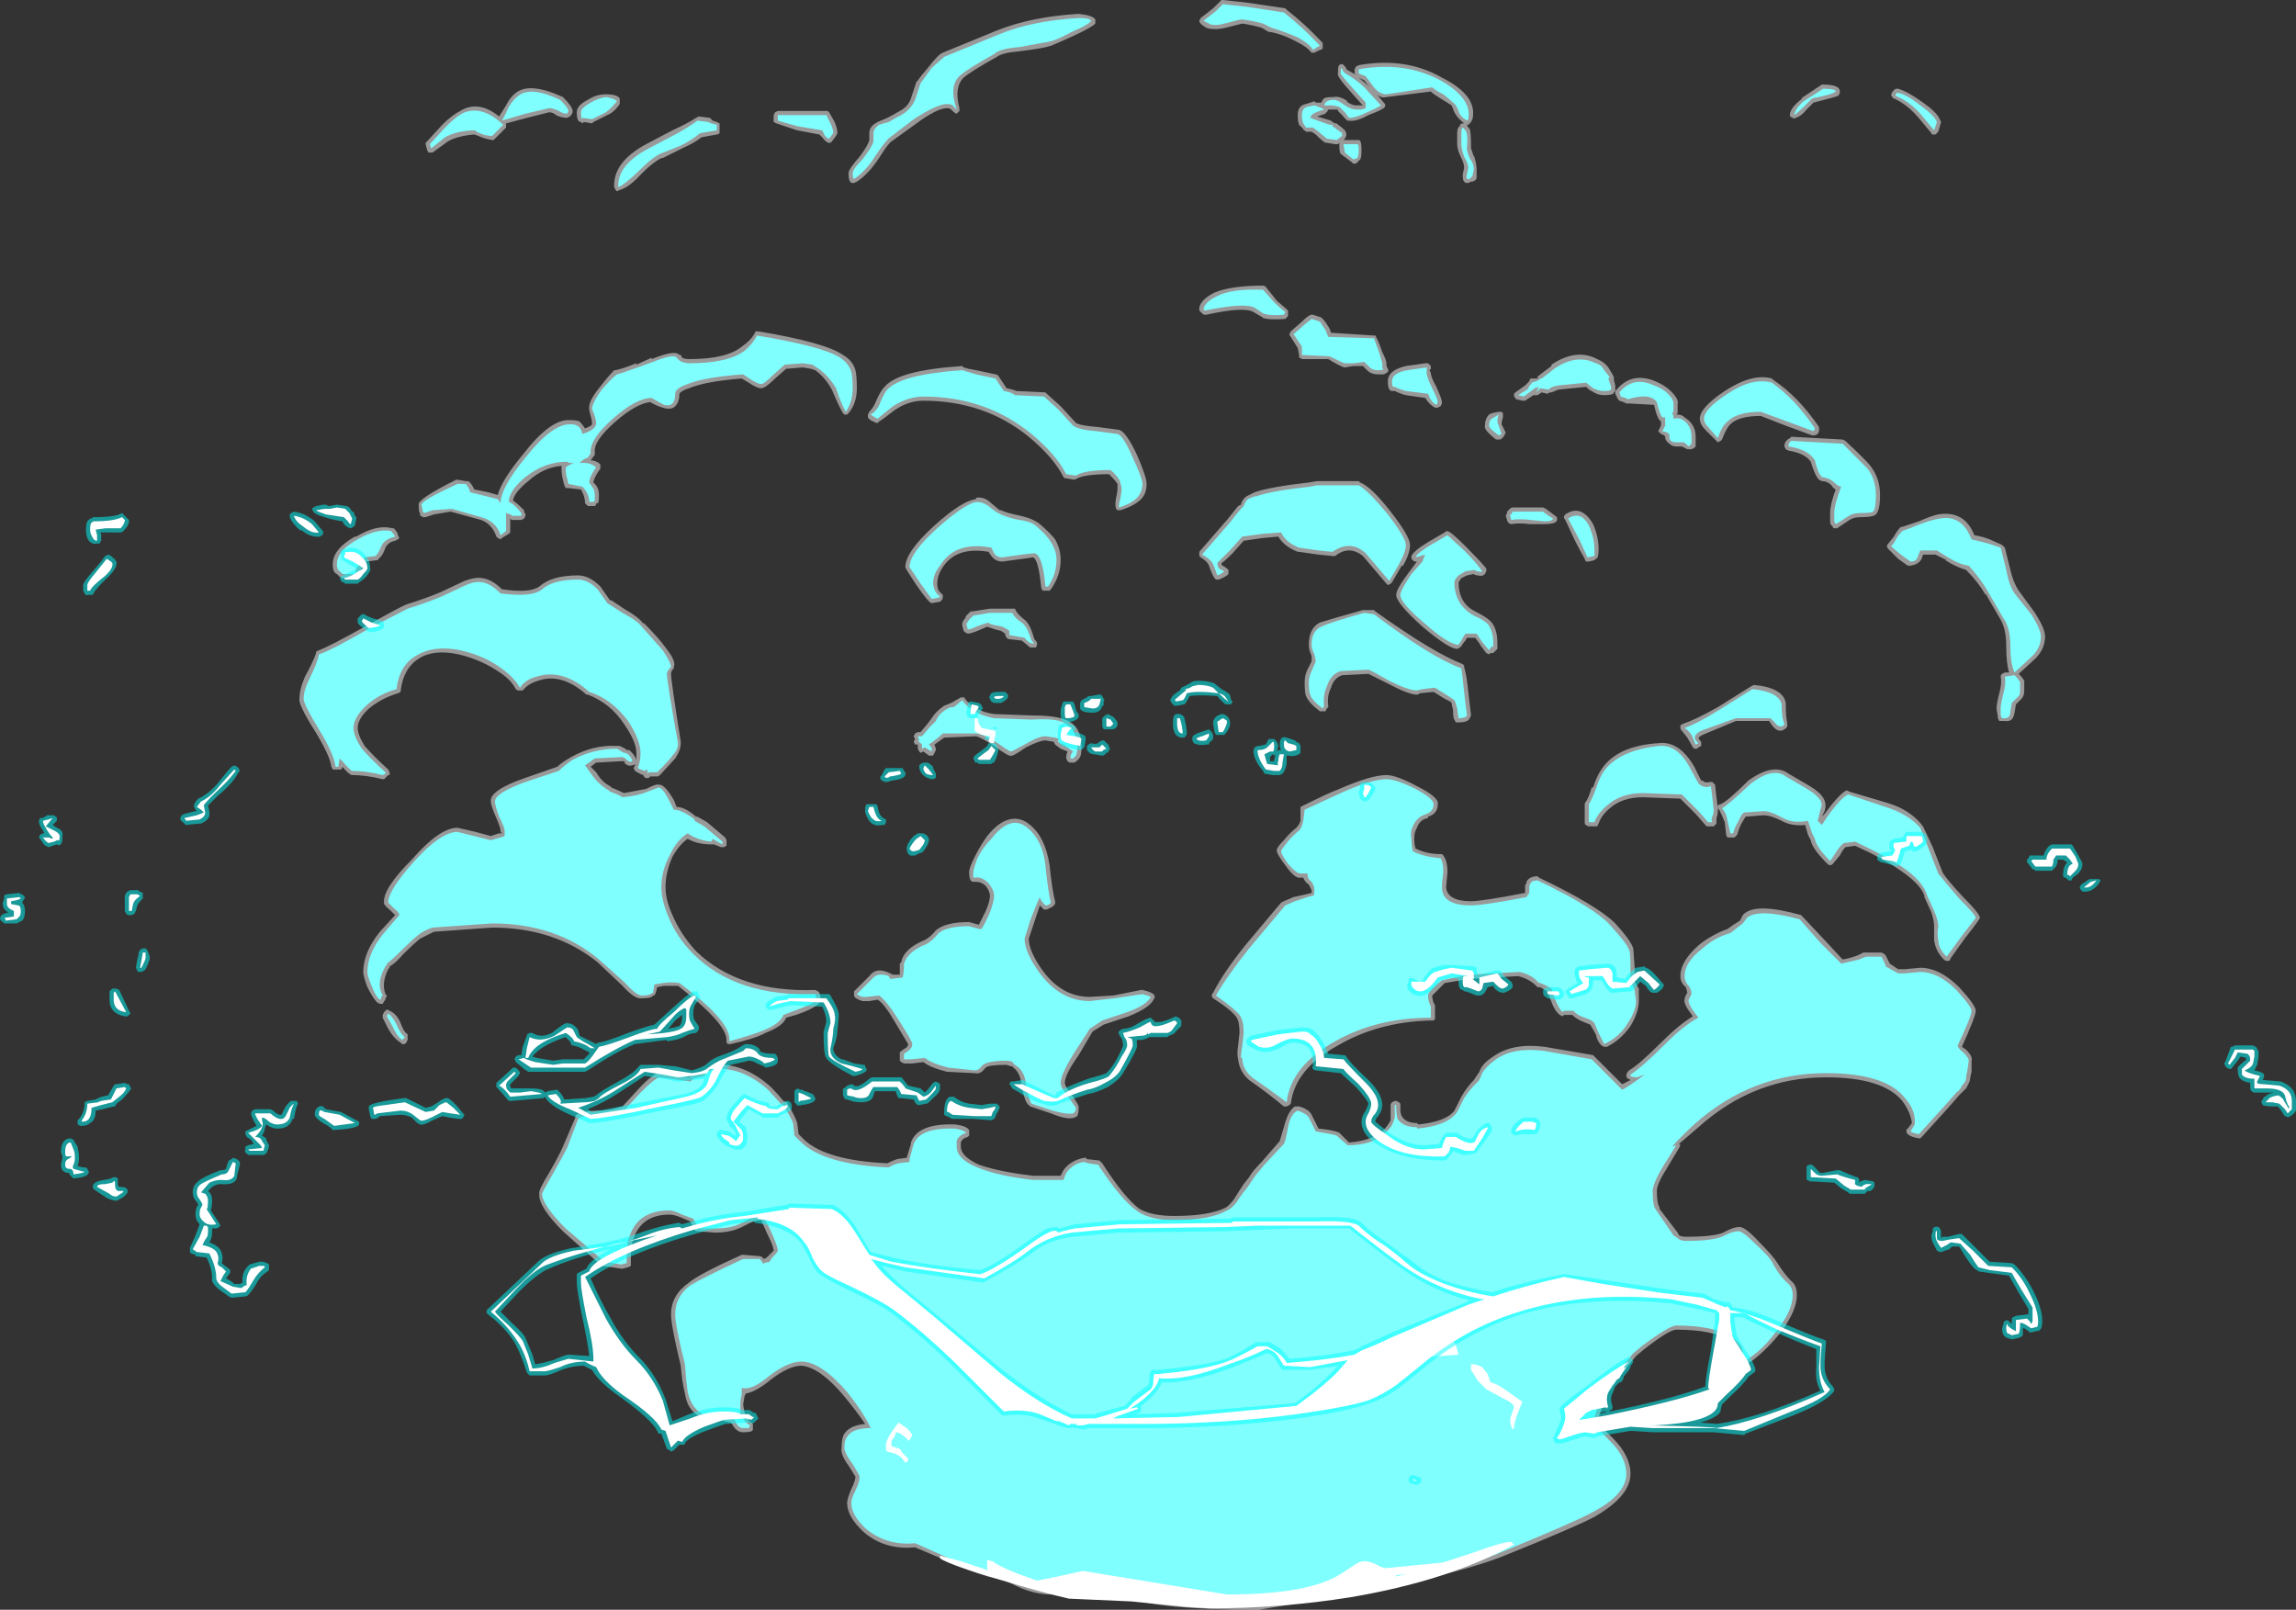 <?xml version="1.0" encoding="UTF-8" standalone="no"?>
<svg xmlns:ffdec="https://www.free-decompiler.com/flash" xmlns:xlink="http://www.w3.org/1999/xlink" ffdec:objectType="shape" height="58.05px" width="82.8px" xmlns="http://www.w3.org/2000/svg">
  <rect width="100%" height="100%" fill="#333333" stroke="none"/>
  <g transform="matrix(1.0, 0.0, 0.0, 1.0, 43.1, 56.75)">
    <path d="M1.9 -56.65 L3.25 -56.45 3.3 -56.4 Q4.0 -55.85 4.6 -55.2 L4.6 -55.0 Q4.55 -54.95 4.5 -54.95 L4.3 -54.85 4.2 -54.85 4.15 -54.9 Q4.05 -55.05 3.65 -55.25 3.2 -55.5 2.7 -55.6 L2.65 -55.6 2.4 -55.75 Q2.05 -55.85 1.7 -55.9 L1.3 -55.8 Q0.95 -55.7 0.75 -55.7 0.5 -55.7 0.4 -55.75 L0.25 -55.85 0.2 -55.9 Q0.15 -55.95 0.15 -56.0 L0.2 -56.1 0.65 -56.45 0.95 -56.75 1.0 -56.75 1.9 -56.65 M25.35 -53.55 Q25.7 -53.45 26.25 -53.05 26.75 -52.7 26.85 -52.45 L26.9 -52.35 26.8 -52.0 26.7 -51.9 26.6 -51.9 Q26.55 -51.9 26.55 -51.95 L26.05 -52.55 Q25.65 -53.0 25.2 -53.2 25.15 -53.2 25.15 -53.25 L25.1 -53.3 Q25.1 -53.4 25.2 -53.5 25.25 -53.55 25.3 -53.55 L25.35 -53.55 M23.2 -53.3 Q23.1 -53.25 22.3 -53.05 L22.05 -52.8 Q21.85 -52.55 21.65 -52.5 21.6 -52.45 21.55 -52.5 L21.45 -52.55 Q21.45 -52.6 21.45 -52.65 21.5 -52.9 21.9 -53.2 L21.85 -53.2 22.6 -53.7 22.65 -53.7 Q23.25 -53.7 23.25 -53.45 L23.25 -53.4 23.2 -53.3 M29.4 -36.2 Q29.5 -35.75 29.7 -35.45 L30.25 -34.7 Q30.65 -34.1 30.65 -33.8 30.65 -33.35 30.3 -33.0 L29.7 -32.45 Q29.85 -32.3 29.9 -32.2 29.9 -32.15 29.9 -31.85 29.9 -31.65 29.8 -31.55 L29.6 -31.35 29.55 -31.05 Q29.5 -30.7 29.2 -30.75 L29.0 -30.75 28.95 -30.85 28.95 -30.9 28.9 -31.2 Q28.9 -31.35 29.0 -31.75 29.1 -32.1 29.05 -32.35 29.05 -32.4 29.1 -32.45 L29.2 -32.5 29.35 -32.5 Q29.25 -32.85 29.25 -33.45 29.25 -34.05 29.05 -34.4 L28.5 -35.35 28.5 -35.3 Q28.25 -35.75 27.8 -36.2 27.45 -36.3 27.05 -36.55 L27.1 -36.55 26.7 -36.75 26.25 -36.75 26.2 -36.6 Q26.1 -36.4 25.8 -36.35 L25.7 -36.35 25.35 -36.6 25.0 -36.95 Q24.95 -37.0 24.95 -37.05 24.95 -37.1 25.0 -37.15 L25.2 -37.4 Q25.3 -37.6 25.45 -37.75 L25.5 -37.75 26.1 -37.95 Q26.55 -38.15 26.8 -38.2 27.75 -38.35 28.1 -37.45 28.4 -37.4 28.65 -37.3 L29.1 -37.1 29.2 -37.0 29.4 -36.2 M23.45 -40.85 Q24.25 -40.1 24.35 -39.95 24.7 -39.5 24.7 -38.9 24.7 -38.35 24.55 -38.2 24.45 -38.1 24.0 -38.1 23.75 -38.1 23.6 -38.0 L23.15 -37.7 23.05 -37.7 Q23.0 -37.7 23.0 -37.75 22.9 -37.85 22.9 -37.9 L22.9 -38.25 Q22.9 -38.55 23.1 -39.1 23.0 -39.15 22.95 -39.25 22.8 -39.4 22.6 -39.4 L22.5 -39.45 Q22.35 -39.6 22.2 -40.1 22.0 -40.4 21.4 -40.5 L21.3 -40.55 21.25 -40.65 Q21.25 -40.85 21.45 -40.95 L21.5 -41.0 23.35 -40.9 23.45 -40.85 M12.85 -43.6 Q13.75 -44.2 14.5 -43.8 14.75 -43.7 14.9 -43.5 L15.05 -43.25 15.1 -43.15 15.1 -43.05 15.15 -42.85 15.15 -42.65 15.1 -42.6 Q15.1 -42.5 14.75 -42.5 14.5 -42.5 14.3 -42.65 14.25 -42.65 14.1 -42.8 L13.1 -42.7 12.85 -42.6 12.8 -42.6 12.7 -42.55 12.5 -42.6 12.35 -42.5 12.2 -42.5 11.9 -42.3 11.8 -42.3 11.6 -42.35 Q11.55 -42.35 11.55 -42.4 L11.5 -42.45 11.5 -42.55 11.55 -42.6 11.9 -42.85 12.05 -43.0 Q12.05 -43.05 12.1 -43.1 L12.35 -43.1 12.35 -43.15 Q12.35 -43.2 12.4 -43.2 L12.45 -43.25 12.85 -43.55 12.85 -43.6 M15.15 -42.65 L15.2 -42.7 Q15.75 -43.35 16.6 -43.0 16.95 -42.85 17.15 -42.65 17.45 -42.35 17.4 -42.2 L17.4 -41.85 17.35 -41.8 17.4 -41.8 Q17.55 -41.8 17.65 -41.7 18.05 -41.45 18.05 -41.0 18.05 -40.7 18.05 -40.65 L18.0 -40.6 17.9 -40.55 17.75 -40.55 17.55 -40.65 17.35 -40.65 Q17.2 -40.65 17.1 -40.75 16.95 -40.85 16.95 -41.0 16.95 -41.05 16.8 -41.1 L16.7 -41.2 16.8 -41.4 16.8 -41.55 16.75 -41.6 Q16.65 -41.7 16.55 -42.15 L15.65 -42.2 15.55 -42.2 15.45 -42.25 15.3 -42.3 15.25 -42.35 15.15 -42.55 15.15 -42.65 M20.85 -43.05 Q21.75 -42.45 22.5 -41.35 L22.5 -41.2 22.45 -41.1 22.35 -41.05 22.25 -41.05 21.3 -41.4 20.4 -41.75 Q19.6 -41.75 19.3 -41.45 19.15 -41.3 19.0 -40.9 L18.95 -40.85 18.85 -40.8 18.4 -41.25 Q18.2 -41.45 18.2 -41.65 18.2 -42.05 19.1 -42.65 20.1 -43.3 20.8 -43.1 L20.85 -43.05 M6.3 -53.6 L6.1 -53.85 5.9 -53.95 6.2 -53.7 6.3 -53.6 M6.8 -53.05 L6.85 -53.0 6.85 -52.9 6.8 -52.85 Q6.65 -52.75 6.25 -52.6 5.8 -52.35 5.55 -52.4 5.5 -52.35 5.3 -52.6 L5.15 -52.75 5.15 -52.8 4.8 -52.8 4.75 -52.7 Q4.7 -52.7 4.7 -52.65 L4.4 -52.55 4.9 -52.4 4.95 -52.35 5.05 -52.3 5.1 -52.3 Q5.3 -52.15 5.4 -52.05 L5.45 -51.95 5.45 -51.85 5.4 -51.75 5.35 -51.7 5.9 -51.7 Q6.0 -51.7 6.0 -51.35 6.0 -51.05 5.95 -51.0 L5.8 -50.85 5.7 -50.85 5.65 -50.9 5.25 -51.2 Q5.2 -51.25 5.2 -51.5 L5.2 -51.6 5.15 -51.55 5.05 -51.55 4.75 -51.6 4.7 -51.6 Q4.6 -51.65 4.35 -51.9 L4.2 -52.0 4.0 -52.0 3.95 -52.05 Q3.9 -52.05 3.9 -52.1 L3.75 -52.25 Q3.7 -52.35 3.7 -52.6 3.7 -52.95 4.0 -53.0 L4.3 -53.1 4.35 -53.05 4.55 -53.05 4.6 -53.15 4.65 -53.2 Q4.7 -53.25 5.0 -53.25 5.2 -53.3 5.5 -53.1 L5.45 -53.1 Q5.65 -52.95 5.8 -52.95 L6.05 -52.95 6.0 -53.0 5.6 -53.45 Q5.1 -54.0 5.15 -54.1 5.15 -54.4 5.2 -54.4 5.3 -54.5 5.4 -54.35 L5.45 -54.3 5.45 -54.25 5.8 -54.05 5.75 -54.1 5.75 -54.25 5.8 -54.35 5.9 -54.4 Q7.6 -54.7 8.9 -53.95 10.2 -53.3 10.0 -52.45 L9.95 -52.35 9.9 -52.3 Q9.9 -52.25 9.8 -52.25 L9.85 -52.15 9.9 -52.1 Q9.95 -52.0 9.95 -51.4 L10.05 -51.1 10.05 -51.15 Q10.15 -50.85 10.15 -50.65 L10.15 -50.35 Q10.15 -50.25 10.0 -50.2 L9.95 -50.2 Q9.8 -50.1 9.7 -50.2 9.65 -50.25 9.65 -50.45 L9.7 -50.7 Q9.7 -50.85 9.6 -51.05 9.45 -51.35 9.45 -51.55 L9.45 -51.95 Q9.45 -52.15 9.55 -52.2 L9.55 -52.25 Q9.6 -52.3 9.65 -52.3 L9.7 -52.3 Q9.45 -52.5 9.35 -52.7 L9.25 -52.95 8.85 -53.2 Q8.6 -53.35 8.5 -53.45 L6.9 -53.25 Q6.7 -53.2 6.55 -53.35 L6.8 -53.05 M2.55 -46.4 L2.95 -45.9 3.3 -45.6 3.35 -45.55 3.35 -45.35 3.25 -45.25 Q2.65 -45.2 2.4 -45.3 L2.45 -45.3 Q2.35 -45.35 2.1 -45.5 1.75 -45.7 0.4 -45.4 L0.35 -45.4 Q0.3 -45.4 0.25 -45.45 L0.15 -45.55 0.15 -45.65 Q0.2 -45.95 0.7 -46.2 1.3 -46.45 2.45 -46.45 2.5 -46.45 2.55 -46.4 M4.9 -44.75 L6.45 -44.65 6.5 -44.65 6.55 -44.55 Q6.65 -44.35 6.75 -44.05 6.9 -43.75 6.9 -43.65 L6.9 -43.55 6.95 -43.45 Q7.0 -43.35 6.9 -43.3 L6.8 -43.25 6.6 -43.25 Q6.35 -43.25 6.2 -43.4 L6.05 -43.55 5.7 -43.55 5.4 -43.5 Q5.3 -43.5 4.8 -43.8 L3.85 -43.8 Q3.8 -43.85 3.75 -43.85 L3.75 -43.95 3.7 -44.2 3.45 -44.6 Q3.4 -44.65 3.4 -44.7 L3.45 -44.8 3.85 -45.15 Q4.1 -45.4 4.2 -45.4 L4.25 -45.4 4.55 -45.3 4.6 -45.25 Q4.7 -45.15 4.85 -44.9 L4.9 -44.75 M6.95 -43.0 Q6.95 -43.4 7.6 -43.55 L8.3 -43.65 8.4 -43.65 8.5 -43.55 8.5 -43.45 8.45 -43.4 8.5 -43.3 Q8.5 -43.15 8.7 -42.8 8.9 -42.35 8.9 -42.25 L8.9 -42.2 8.85 -42.1 8.75 -42.05 8.65 -42.05 Q8.45 -42.15 8.3 -42.4 L7.6 -42.5 Q7.4 -42.55 7.2 -42.65 L7.1 -42.65 Q6.95 -42.65 6.95 -43.0 M11.05 -41.9 L11.1 -41.85 11.1 -41.7 Q11.05 -41.55 11.05 -41.45 11.15 -41.25 11.2 -41.15 L11.15 -41.05 Q11.1 -40.95 11.0 -40.9 L10.85 -40.9 Q10.4 -41.25 10.45 -41.4 10.45 -41.65 10.6 -41.8 10.65 -41.85 10.95 -41.9 L11.05 -41.9 M5.95 -39.35 Q6.35 -39.2 7.05 -38.3 7.75 -37.4 7.75 -37.1 7.75 -36.8 7.5 -36.35 L7.45 -36.35 7.1 -35.75 7.05 -35.7 6.95 -35.65 6.9 -35.7 6.05 -36.7 Q5.55 -37.1 5.05 -36.7 L4.95 -36.7 4.45 -36.75 3.75 -36.85 3.7 -36.85 Q3.2 -37.05 3.0 -37.4 L2.45 -37.35 1.75 -37.25 1.35 -36.8 Q1.0 -36.45 0.95 -36.45 0.95 -36.35 1.0 -36.35 1.25 -36.2 1.2 -36.15 L1.2 -36.05 1.15 -36.0 Q1.0 -35.9 0.85 -35.85 L0.75 -35.85 0.7 -35.9 Q0.6 -36.05 0.5 -36.35 0.45 -36.5 0.2 -36.65 L0.15 -36.7 0.15 -36.85 0.8 -37.6 1.15 -38.0 1.55 -38.5 1.65 -38.55 Q1.7 -38.75 1.85 -38.85 L2.15 -39.0 Q2.75 -39.2 4.1 -39.35 L4.4 -39.4 5.9 -39.4 5.95 -39.35 M7.8 -36.7 Q7.9 -36.9 8.4 -37.2 L9.0 -37.55 Q9.05 -37.6 9.1 -37.6 L9.2 -37.55 Q9.4 -37.4 9.8 -37.0 10.25 -36.55 10.5 -36.25 L10.5 -36.15 10.45 -36.05 Q10.35 -35.95 10.2 -36.0 10.1 -36.0 10.05 -36.05 L9.8 -36.0 9.6 -35.9 9.5 -35.75 Q9.5 -35.0 10.1 -34.7 10.5 -34.5 10.65 -34.35 10.9 -34.1 10.9 -33.55 L10.9 -33.35 10.75 -33.2 10.65 -33.2 10.6 -33.15 10.5 -33.2 Q10.3 -33.45 10.25 -33.55 L10.1 -33.75 9.8 -33.75 9.75 -33.65 9.7 -33.6 9.6 -33.45 9.55 -33.4 9.45 -33.35 Q9.15 -33.35 8.2 -34.15 7.25 -35.0 7.25 -35.3 7.25 -35.5 7.7 -36.1 L8.0 -36.5 7.9 -36.5 7.8 -36.6 7.8 -36.7 M11.2 -38.15 L11.25 -38.25 11.25 -38.3 11.35 -38.4 Q11.4 -38.45 11.45 -38.45 L12.55 -38.45 12.65 -38.4 13.05 -38.1 13.05 -38.05 Q13.1 -37.85 12.6 -37.85 L12.05 -37.85 Q11.7 -37.9 11.4 -37.85 11.35 -37.85 11.3 -37.9 11.25 -37.95 11.25 -38.0 L11.2 -38.15 M4.05 -32.6 L4.2 -32.9 4.2 -33.1 Q4.1 -33.3 4.1 -33.5 4.1 -34.1 4.5 -34.3 4.8 -34.4 6.05 -34.75 L6.45 -34.75 6.5 -34.7 Q8.6 -33.2 9.65 -32.8 L9.7 -32.75 9.7 -32.7 Q9.8 -32.35 9.85 -31.8 L9.95 -30.95 9.9 -30.85 Q9.85 -30.7 9.5 -30.7 9.45 -30.7 9.4 -30.7 L9.35 -30.8 Q9.3 -30.85 9.3 -31.15 9.25 -31.35 9.25 -31.4 L9.2 -31.45 9.0 -31.55 8.6 -31.8 8.1 -31.75 Q8.05 -31.7 8.0 -31.7 7.7 -31.7 6.95 -32.1 L6.25 -32.45 5.3 -32.4 Q5.0 -32.3 4.9 -31.95 4.75 -31.65 4.8 -31.3 L4.8 -31.25 4.75 -31.2 4.7 -31.1 Q4.65 -31.1 4.6 -31.1 L4.5 -31.1 Q4.1 -31.4 4.0 -31.65 3.95 -31.75 3.95 -32.15 3.95 -32.4 4.05 -32.6 M8.0 -28.4 Q8.8 -28.0 8.75 -27.75 8.75 -27.4 8.4 -27.3 L8.4 -27.25 Q8.1 -27.2 8.0 -26.9 7.9 -26.75 7.9 -26.5 7.9 -26.3 7.95 -26.15 8.35 -25.95 8.85 -25.95 L8.9 -25.95 8.95 -25.9 Q9.1 -25.7 9.1 -25.3 L9.05 -24.75 Q9.1 -24.25 9.95 -24.25 10.35 -24.25 11.9 -24.55 L11.9 -24.8 Q11.9 -24.85 11.95 -24.9 L11.95 -24.95 Q12.05 -25.15 12.35 -25.15 L12.4 -25.1 Q14.5 -24.1 15.15 -23.45 15.7 -22.85 15.8 -22.55 L15.85 -21.85 15.85 -21.35 16.0 -21.1 16.0 -20.65 Q16.0 -20.25 15.7 -19.75 15.35 -19.25 14.85 -19.0 L14.75 -19.0 14.65 -19.05 Q14.5 -19.2 14.45 -19.45 L14.25 -19.8 14.0 -19.9 Q13.75 -20.0 13.6 -20.15 L13.3 -20.15 13.25 -20.1 13.15 -20.15 Q12.95 -20.3 12.8 -20.75 L12.7 -21.0 12.45 -21.15 12.35 -21.15 12.3 -21.2 Q12.05 -21.45 11.65 -21.55 L9.9 -21.45 9.0 -21.3 8.55 -20.85 Q8.55 -20.65 8.65 -20.5 L8.65 -20.0 8.6 -19.95 8.5 -19.95 Q6.6 -19.9 5.15 -19.05 3.6 -18.2 3.45 -16.95 L3.4 -16.9 3.3 -16.85 3.2 -16.85 Q2.6 -17.35 1.95 -17.8 1.6 -18.1 1.55 -18.55 1.5 -18.75 1.55 -19.05 L1.6 -19.5 Q1.6 -19.9 1.5 -20.05 1.35 -20.3 0.65 -20.75 0.6 -20.8 0.6 -20.85 0.6 -20.9 0.65 -20.95 1.0 -21.65 1.8 -22.65 L3.1 -24.2 3.2 -24.25 3.55 -24.4 4.0 -24.5 4.2 -24.55 4.2 -24.65 Q4.15 -24.75 4.1 -24.85 3.95 -24.95 3.9 -25.1 L3.8 -25.1 Q3.6 -25.05 3.25 -25.55 2.95 -25.95 2.95 -26.05 2.9 -26.15 3.2 -26.45 3.4 -26.7 3.65 -26.9 3.75 -27.0 3.8 -27.15 L3.8 -27.65 3.9 -27.7 Q4.8 -28.15 5.2 -28.3 6.35 -28.8 6.9 -28.8 7.25 -28.8 8.0 -28.4 M14.35 -37.85 Q14.55 -37.4 14.55 -36.95 14.55 -36.6 14.45 -36.6 L14.4 -36.55 14.2 -36.5 14.1 -36.5 Q14.05 -36.55 14.05 -36.6 13.9 -36.85 13.7 -37.25 L13.35 -38.0 Q13.3 -38.05 13.3 -38.1 13.3 -38.15 13.35 -38.2 13.65 -38.4 13.9 -38.3 14.15 -38.2 14.35 -37.85 M14.35 -28.35 Q14.5 -28.8 14.65 -29.0 15.2 -29.85 16.7 -29.95 17.45 -30.05 18.0 -29.1 18.2 -28.7 18.25 -28.6 L18.3 -28.6 Q18.4 -28.5 18.55 -28.55 L18.65 -28.55 18.75 -28.45 18.8 -28.0 18.85 -27.6 Q18.85 -27.65 18.85 -27.7 18.9 -27.75 18.95 -27.75 19.2 -27.85 19.95 -28.6 20.85 -29.25 21.4 -28.85 L22.0 -28.5 Q22.45 -28.25 22.6 -28.05 22.8 -27.8 22.7 -27.5 L22.6 -27.3 22.7 -27.4 Q23.25 -28.15 23.5 -28.25 L23.6 -28.2 24.95 -27.8 Q25.8 -27.55 26.25 -26.95 L26.6 -26.2 26.95 -25.3 Q27.05 -25.1 27.65 -24.45 28.3 -23.8 28.3 -23.65 28.3 -23.6 27.75 -22.9 L27.25 -22.2 27.2 -22.1 27.1 -22.1 Q27.05 -22.1 27.0 -22.15 26.7 -22.45 26.65 -22.85 26.65 -23.05 26.65 -23.35 26.65 -23.55 26.55 -23.85 L26.3 -24.4 26.3 -24.45 Q26.15 -24.9 25.3 -25.45 24.8 -25.8 23.8 -26.25 L23.45 -26.2 Q23.35 -26.1 23.25 -25.9 L23.0 -25.6 Q22.95 -25.55 22.9 -25.55 22.85 -25.55 22.8 -25.6 22.25 -26.15 22.2 -26.45 L22.1 -26.65 22.0 -27.0 Q21.5 -26.95 21.15 -27.15 20.75 -27.35 20.5 -27.35 L19.85 -27.3 19.7 -27.05 Q19.6 -26.85 19.55 -26.65 L19.45 -26.55 19.3 -26.55 Q19.25 -26.55 19.2 -26.55 19.15 -26.6 19.15 -26.65 L19.1 -27.1 Q19.0 -27.35 18.9 -27.55 L18.85 -27.6 18.85 -27.55 Q18.85 -27.35 18.8 -27.25 L18.8 -27.05 18.7 -26.95 18.45 -26.95 18.4 -27.0 18.05 -27.4 17.5 -27.95 16.15 -28.0 Q15.4 -28.0 14.95 -27.6 14.65 -27.35 14.55 -27.05 L14.5 -26.95 14.2 -26.95 Q14.15 -26.95 14.1 -27.0 14.05 -27.0 14.05 -27.1 L14.05 -27.75 Q14.05 -27.8 14.1 -27.85 14.2 -28.0 14.3 -28.35 L14.35 -28.35 M20.15 -32.05 Q21.2 -31.95 21.3 -31.4 L21.3 -31.35 Q21.3 -30.9 21.35 -30.7 L21.35 -30.65 Q21.4 -30.5 21.15 -30.4 L21.1 -30.4 Q20.95 -30.4 20.8 -30.6 L20.7 -30.75 19.5 -30.75 18.3 -30.25 Q18.2 -30.2 18.15 -30.15 L18.2 -30.05 18.25 -30.0 18.25 -29.85 18.15 -29.8 18.1 -29.75 18.0 -29.75 17.95 -29.8 17.75 -30.15 17.55 -30.4 Q17.5 -30.45 17.5 -30.5 17.5 -30.55 17.5 -30.6 L17.6 -30.65 Q18.05 -30.8 18.85 -31.25 L20.05 -32.0 20.15 -32.05 M19.75 -23.75 L19.8 -23.8 Q20.25 -24.2 21.85 -23.75 L21.9 -23.7 22.7 -22.85 23.35 -22.15 Q23.65 -22.2 23.9 -22.3 L24.1 -22.4 24.75 -22.4 24.85 -22.35 24.9 -22.3 25.05 -22.0 25.35 -21.8 25.6 -21.8 26.15 -21.85 Q26.85 -21.85 27.55 -21.15 28.15 -20.5 28.15 -20.3 28.15 -20.1 27.65 -19.0 L27.8 -18.9 Q28.05 -18.65 28.0 -18.5 L28.0 -18.1 Q27.95 -17.9 27.95 -17.85 27.95 -17.75 27.8 -17.5 L27.55 -17.25 27.2 -16.85 26.25 -15.8 26.15 -15.7 26.1 -15.7 Q25.8 -15.75 25.7 -15.85 25.65 -15.9 25.65 -15.95 25.65 -16.05 25.7 -16.05 L25.85 -16.25 Q25.8 -16.65 25.5 -17.05 24.8 -17.9 22.75 -17.9 20.15 -17.9 18.15 -16.1 L17.45 -15.5 17.5 -15.45 17.45 -15.35 17.0 -14.6 Q16.65 -14.05 16.65 -13.8 16.65 -13.35 16.75 -13.2 L16.75 -13.15 17.4 -12.3 17.45 -12.2 Q17.55 -12.15 17.7 -12.15 18.7 -12.15 19.05 -12.3 19.4 -12.5 19.6 -12.5 19.8 -12.55 20.35 -11.95 20.85 -11.45 21.0 -11.2 21.25 -10.8 21.5 -10.55 21.7 -10.4 21.7 -10.05 21.7 -9.5 21.15 -8.75 20.65 -8.1 20.05 -7.65 L20.0 -7.65 19.85 -7.5 19.75 -7.45 Q19.65 -7.45 19.65 -7.5 19.55 -7.6 19.6 -7.7 L19.6 -7.75 19.55 -7.8 Q19.55 -7.85 19.55 -7.9 L19.6 -8.0 Q19.6 -8.2 19.3 -8.4 18.7 -8.8 17.35 -8.8 17.1 -8.8 16.2 -8.1 L15.9 -7.85 Q15.6 -7.5 15.3 -7.1 L14.85 -6.45 14.8 -6.3 Q14.55 -5.7 14.5 -5.45 L15.05 -4.9 Q15.7 -4.25 15.7 -3.6 15.7 -2.8 14.4 -2.05 13.75 -1.7 11.15 -0.65 8.95 0.25 2.3 1.3 -1.35 1.3 -2.45 0.85 -2.75 0.75 -3.15 0.55 -3.45 0.4 -4.1 0.4 L-4.45 0.55 Q-4.85 0.75 -5.2 0.75 -6.0 0.75 -6.9 0.2 -7.45 0.2 -8.8 -0.4 L-10.1 -0.95 Q-11.2 -0.85 -11.95 -1.5 -12.55 -2.05 -12.55 -2.55 -12.55 -2.7 -12.4 -3.05 -12.25 -3.35 -12.25 -3.5 L-12.5 -3.9 Q-12.8 -4.3 -12.75 -4.55 -12.75 -4.9 -12.65 -5.05 -12.45 -5.35 -11.9 -5.4 -12.2 -5.85 -12.7 -6.45 -13.55 -7.45 -14.2 -7.5 -14.65 -7.5 -15.3 -7.0 -15.85 -6.55 -16.2 -6.5 L-16.25 -6.4 -16.3 -6.1 -16.25 -5.8 -16.1 -5.6 -16.1 -5.5 -16.0 -5.45 -15.95 -5.4 -15.95 -5.2 Q-15.95 -5.1 -16.3 -5.1 -16.55 -5.1 -16.7 -5.4 L-16.75 -5.45 Q-17.15 -5.55 -17.65 -5.6 L-17.7 -5.6 Q-18.3 -5.8 -18.4 -6.5 -18.5 -6.9 -18.55 -7.5 -18.9 -8.95 -18.9 -9.35 -18.9 -10.05 -18.25 -10.5 -17.9 -10.8 -16.35 -11.5 L-16.3 -11.5 -15.7 -11.45 Q-15.65 -11.45 -15.6 -11.4 L-15.55 -11.35 -15.45 -11.4 -15.2 -11.65 Q-15.2 -11.8 -15.45 -12.3 L-15.65 -12.75 Q-15.9 -12.75 -16.25 -12.55 -16.7 -12.3 -17.3 -12.3 L-17.95 -12.35 -18.0 -12.35 -18.05 -12.4 -18.2 -12.7 -18.55 -12.85 Q-18.8 -12.95 -18.95 -12.95 -19.95 -12.95 -20.25 -12.1 -20.35 -11.85 -20.35 -11.55 L-20.35 -11.1 -20.45 -11.05 -20.65 -11.0 -20.7 -11.0 -21.35 -11.1 -21.4 -11.1 -22.8 -12.35 Q-23.7 -13.25 -23.65 -13.7 -23.7 -13.8 -23.3 -14.45 -22.9 -15.15 -22.8 -15.4 L-22.35 -16.45 -22.35 -16.5 Q-22.25 -16.7 -21.35 -16.7 L-21.0 -16.75 -20.65 -16.85 -20.1 -17.45 Q-19.5 -18.1 -19.3 -18.05 L-18.9 -18.0 -18.25 -17.9 -18.15 -17.95 -17.8 -18.05 Q-17.7 -18.2 -17.45 -18.3 L-17.4 -18.35 Q-16.3 -18.45 -15.3 -17.55 -15.05 -17.3 -14.85 -17.05 L-14.75 -17.0 Q-14.7 -17.0 -14.7 -16.95 L-14.65 -16.85 Q-14.45 -16.55 -14.35 -16.25 L-14.3 -15.85 -14.1 -15.65 Q-13.3 -14.9 -11.1 -14.8 -10.9 -14.9 -10.75 -14.95 L-10.4 -15.0 -10.25 -15.5 -10.25 -15.55 Q-10.0 -16.25 -8.65 -16.2 -8.25 -16.15 -8.15 -16.0 L-8.15 -15.9 Q-8.15 -15.85 -8.15 -15.8 L-8.2 -15.75 Q-8.4 -15.7 -8.45 -15.55 L-8.45 -15.4 Q-8.45 -15.05 -7.8 -14.75 -7.1 -14.5 -5.85 -14.35 L-4.85 -14.35 -4.75 -14.55 Q-4.5 -14.9 -4.0 -15.0 L-3.95 -15.0 -3.9 -14.95 -3.45 -14.9 -3.35 -14.8 Q-2.55 -13.55 -2.0 -13.15 -1.55 -12.9 -0.75 -12.9 0.5 -12.9 1.1 -13.2 1.2 -13.25 1.4 -13.5 1.55 -13.75 1.75 -14.05 L1.95 -14.3 Q2.05 -14.5 2.4 -14.85 L3.05 -15.6 3.2 -16.1 Q3.35 -16.7 3.6 -16.85 L3.75 -16.85 Q4.1 -16.75 4.2 -16.55 L4.45 -16.05 Q5.0 -16.0 5.2 -15.9 L5.55 -15.55 Q6.3 -15.6 6.75 -15.95 6.95 -16.15 7.05 -16.35 L7.05 -16.9 Q7.05 -16.95 7.1 -17.0 L7.2 -17.05 7.25 -17.05 7.35 -17.0 7.4 -16.95 7.4 -16.75 Q7.4 -16.6 7.45 -16.5 7.6 -16.25 8.0 -16.25 L8.05 -16.2 Q9.05 -16.3 9.35 -16.7 L9.6 -17.2 Q9.8 -17.55 10.05 -17.8 L10.25 -18.1 Q10.35 -18.4 10.75 -18.65 11.45 -19.15 12.6 -19.0 L14.35 -18.7 15.4 -17.65 15.7 -17.8 Q15.65 -17.85 15.6 -17.85 15.5 -17.95 15.6 -18.1 L15.65 -18.15 Q16.0 -18.35 16.8 -19.15 17.45 -19.8 17.95 -20.1 17.6 -20.55 17.65 -20.7 17.65 -20.8 17.75 -20.95 L17.7 -21.15 Q17.5 -21.3 17.5 -21.55 17.5 -22.1 18.2 -22.7 18.65 -23.05 19.2 -23.25 19.4 -23.4 19.65 -23.55 L19.75 -23.75 M-4.2 -56.25 Q-3.7 -56.2 -3.6 -56.05 L-3.6 -56.0 Q-3.6 -55.95 -3.6 -55.9 -3.75 -55.75 -4.4 -55.45 -4.95 -55.2 -5.2 -55.1 -5.5 -55.0 -6.35 -54.9 -6.95 -54.85 -7.15 -54.7 -8.05 -54.2 -8.35 -53.95 -8.7 -53.6 -8.5 -52.85 L-8.5 -52.75 -8.6 -52.65 Q-8.65 -52.65 -8.8 -52.8 -8.85 -52.85 -8.95 -52.85 -9.3 -52.85 -10.05 -52.3 L-10.95 -51.65 Q-11.05 -51.6 -11.4 -51.05 -11.8 -50.45 -12.2 -50.2 L-12.3 -50.15 -12.35 -50.15 Q-12.5 -50.15 -12.5 -50.5 -12.5 -50.65 -12.1 -51.1 -11.8 -51.5 -11.75 -51.7 L-11.75 -51.95 Q-11.75 -52.2 -11.45 -52.35 L-11.1 -52.5 Q-10.9 -52.6 -10.65 -52.75 -10.35 -52.9 -10.25 -53.2 L-10.05 -53.8 -10.0 -53.85 Q-9.9 -54.0 -9.6 -54.35 -9.25 -54.8 -9.1 -54.85 L-7.15 -55.65 Q-5.9 -56.15 -4.2 -56.25 M-11.2 -42.8 Q-10.7 -43.4 -8.4 -43.55 L-8.35 -43.5 Q-8.2 -43.45 -7.9 -43.4 L-7.2 -43.25 Q-7.15 -43.25 -7.1 -43.2 L-6.8 -42.75 Q-6.55 -42.7 -6.45 -42.65 L-5.4 -42.6 -5.35 -42.55 -4.85 -42.1 -4.3 -41.5 Q-4.15 -41.4 -3.5 -41.35 L-2.75 -41.25 Q-2.5 -41.2 -2.1 -40.35 -1.75 -39.55 -1.75 -39.3 -1.75 -38.95 -1.95 -38.75 -2.2 -38.5 -2.7 -38.35 L-2.8 -38.35 -2.85 -38.4 Q-2.9 -38.55 -2.85 -38.8 -2.8 -39.0 -2.8 -39.15 L-2.8 -39.3 Q-2.9 -39.45 -3.1 -39.65 -3.95 -39.65 -4.25 -39.5 L-4.35 -39.45 -4.65 -39.5 -4.7 -39.5 -4.75 -39.55 Q-5.1 -40.25 -6.0 -41.0 -7.6 -42.3 -9.8 -42.3 -10.35 -42.3 -10.85 -41.95 -11.3 -41.6 -11.4 -41.55 L-11.45 -41.5 -11.5 -41.5 -11.6 -41.55 Q-11.75 -41.6 -11.8 -41.7 L-11.8 -41.8 -11.75 -41.9 Q-11.6 -42.05 -11.5 -42.3 -11.35 -42.65 -11.2 -42.8 M-15.2 -52.4 L-15.2 -52.6 -15.15 -52.7 -15.05 -52.75 -13.25 -52.75 -13.2 -52.7 -13.0 -52.35 Q-12.9 -52.1 -12.9 -51.95 L-12.95 -51.85 -13.1 -51.65 -13.15 -51.6 -13.2 -51.6 Q-13.3 -51.6 -13.45 -51.8 L-13.55 -51.9 -14.35 -52.05 -15.1 -52.3 -15.2 -52.35 -15.2 -52.4 M-17.15 -52.05 Q-17.15 -52.0 -17.15 -51.95 -17.2 -51.9 -17.25 -51.9 L-17.8 -51.8 Q-18.05 -51.6 -18.5 -51.4 L-19.2 -51.05 -19.25 -51.05 Q-19.55 -50.9 -19.95 -50.5 -20.4 -50.0 -20.75 -49.9 L-20.85 -49.85 -20.9 -49.9 -20.95 -50.0 Q-21.0 -50.9 -19.8 -51.55 L-18.85 -52.05 Q-18.3 -52.3 -18.0 -52.5 L-17.9 -52.55 -17.5 -52.5 -17.4 -52.4 -17.25 -52.35 -17.15 -52.3 -17.15 -52.05 M-20.75 -53.1 L-20.75 -53.0 Q-20.95 -52.7 -21.2 -52.6 L-21.7 -52.35 -21.75 -52.3 -22.05 -52.35 -22.1 -52.3 -22.15 -52.35 Q-22.3 -52.35 -22.3 -52.7 -22.3 -52.95 -21.9 -53.15 -21.6 -53.35 -21.25 -53.35 -20.85 -53.35 -20.75 -53.2 L-20.75 -53.1 M-22.8 -53.25 Q-22.45 -52.9 -22.45 -52.75 L-22.45 -52.7 -22.5 -52.6 -22.55 -52.55 -22.65 -52.5 Q-22.85 -52.5 -23.05 -52.6 -23.15 -52.7 -23.3 -52.7 L-24.1 -52.5 -24.85 -52.3 -24.85 -52.15 -25.3 -51.7 -25.35 -51.7 Q-25.65 -51.75 -25.85 -51.85 L-26.0 -51.9 Q-26.6 -51.85 -26.95 -51.65 L-27.5 -51.25 -27.55 -51.25 Q-27.6 -51.25 -27.65 -51.25 L-27.7 -51.35 -27.75 -51.55 -27.75 -51.6 -27.7 -51.65 -27.15 -52.25 Q-26.8 -52.6 -26.5 -52.75 -25.85 -53.15 -25.1 -52.55 L-24.85 -52.95 Q-24.7 -53.25 -24.5 -53.4 -24.0 -53.8 -22.8 -53.25 M-20.95 -43.4 L-20.9 -43.4 Q-20.65 -43.45 -20.15 -43.65 L-20.15 -43.6 -19.6 -43.85 -19.6 -43.8 Q-18.75 -44.15 -18.6 -43.95 L-18.55 -43.95 -18.5 -43.85 Q-18.4 -43.8 -18.25 -43.8 -16.9 -43.8 -16.35 -44.25 -16.05 -44.45 -15.9 -44.7 L-15.85 -44.8 -15.75 -44.8 Q-13.35 -44.4 -12.7 -43.95 -12.35 -43.75 -12.25 -43.4 -12.2 -43.2 -12.2 -42.75 -12.2 -42.2 -12.5 -41.85 L-12.55 -41.8 -12.65 -41.8 -12.7 -41.85 Q-12.85 -42.1 -13.1 -42.7 -13.35 -43.15 -13.7 -43.4 L-13.85 -43.45 -14.15 -43.5 -14.75 -43.45 -15.15 -43.1 Q-15.5 -42.75 -15.65 -42.75 -15.8 -42.75 -16.1 -42.95 L-16.35 -43.1 Q-17.65 -43.0 -18.25 -42.75 -18.55 -42.65 -18.6 -42.55 -18.6 -42.25 -18.75 -42.1 -18.9 -41.95 -19.2 -42.05 -19.4 -42.1 -19.65 -42.25 -20.15 -42.2 -20.9 -41.55 -21.7 -40.85 -21.65 -40.45 L-21.65 -40.35 -21.8 -40.15 Q-21.65 -40.15 -21.5 -40.05 L-21.45 -40.0 -21.45 -39.85 Q-21.7 -39.5 -21.7 -39.35 L-21.65 -39.3 Q-21.5 -39.15 -21.5 -38.9 -21.5 -38.6 -21.55 -38.6 L-21.6 -38.6 -21.6 -38.55 -21.65 -38.5 -21.9 -38.5 -22.0 -38.6 Q-22.0 -38.85 -22.15 -39.1 L-22.6 -39.15 Q-22.65 -39.15 -22.7 -39.15 L-22.75 -39.25 -22.8 -39.45 Q-22.85 -39.65 -22.85 -39.85 L-22.85 -39.95 Q-23.5 -39.9 -24.05 -39.4 -24.55 -39.0 -24.6 -38.7 -24.45 -38.6 -24.2 -38.35 L-24.2 -38.3 -24.15 -38.2 -24.15 -38.15 -24.2 -38.05 -24.3 -38.0 -24.65 -38.0 -24.7 -38.05 -24.7 -37.55 -24.75 -37.5 -25.0 -37.35 -25.05 -37.3 -25.15 -37.35 -25.2 -37.4 Q-25.35 -37.85 -25.75 -38.0 L-26.85 -38.3 -27.45 -38.2 -27.75 -38.1 -27.85 -38.1 Q-27.9 -38.15 -27.95 -38.15 L-27.95 -38.25 Q-28.0 -38.25 -28.0 -38.55 -28.05 -38.75 -26.65 -39.45 L-26.6 -39.45 -26.3 -39.4 -26.2 -39.4 Q-26.05 -39.25 -26.0 -39.1 L-25.5 -39.0 -25.15 -38.9 Q-25.0 -39.45 -24.25 -40.35 -23.25 -41.65 -22.55 -41.6 -22.3 -41.6 -22.2 -41.55 -22.1 -41.45 -22.0 -41.3 -21.75 -41.4 -21.75 -41.45 L-21.75 -41.5 Q-21.75 -41.6 -21.85 -41.95 L-21.85 -42.0 Q-21.9 -42.25 -21.5 -42.75 -21.15 -43.2 -20.95 -43.4 M-21.45 -35.6 L-21.1 -35.1 -21.05 -35.1 -20.6 -34.8 Q-20.0 -34.45 -19.9 -34.25 L-19.9 -34.3 Q-19.35 -33.75 -19.1 -33.4 -18.7 -32.9 -18.8 -32.7 L-18.8 -32.65 Q-18.9 -32.55 -18.9 -32.45 -18.9 -32.2 -18.55 -30.0 L-18.55 -29.95 Q-18.55 -29.7 -18.75 -29.4 L-19.3 -28.8 Q-19.35 -28.75 -19.4 -28.75 L-19.65 -28.75 -19.7 -28.7 Q-19.85 -28.65 -19.9 -28.8 -20.05 -28.85 -20.2 -28.95 L-20.25 -29.05 -20.2 -29.15 -20.2 -29.2 Q-20.25 -29.15 -20.3 -29.15 -20.45 -29.1 -20.6 -29.25 L-20.55 -29.25 -20.6 -29.3 -20.7 -29.3 -21.6 -29.25 -21.8 -29.1 -21.6 -28.9 Q-21.4 -28.55 -21.1 -28.4 L-21.05 -28.35 Q-20.8 -28.25 -20.6 -28.15 L-19.8 -28.3 Q-19.4 -28.5 -19.35 -28.45 -19.15 -28.5 -18.8 -27.9 L-18.7 -27.65 Q-18.4 -27.65 -18.0 -27.3 L-17.95 -27.3 -17.6 -27.1 -16.95 -26.55 -16.9 -26.45 -16.9 -26.35 Q-16.9 -26.3 -16.9 -26.25 L-17.0 -26.2 -17.1 -26.2 -17.35 -26.3 -17.45 -26.3 Q-17.95 -26.3 -18.3 -26.5 -18.6 -26.3 -18.85 -25.85 -19.1 -25.3 -19.1 -24.75 -19.1 -24.3 -18.85 -23.75 -18.55 -23.05 -18.0 -22.45 -16.45 -20.95 -13.7 -21.05 L-13.6 -21.0 -13.55 -20.95 -13.5 -20.75 -13.5 -20.65 Q-13.65 -20.4 -14.4 -20.15 L-14.75 -20.05 Q-14.85 -19.75 -15.5 -19.5 -15.85 -19.3 -16.75 -19.1 L-16.85 -19.1 -16.9 -19.15 -16.9 -19.25 Q-16.9 -19.85 -18.65 -21.2 -18.9 -21.2 -19.2 -21.2 L-19.15 -21.2 -19.4 -21.15 -19.45 -20.95 -19.5 -20.85 -19.55 -20.85 -19.6 -20.8 Q-19.7 -20.75 -19.95 -20.75 -20.2 -20.7 -20.65 -21.2 L-21.55 -22.05 Q-23.1 -23.3 -25.35 -23.3 L-27.45 -23.15 -27.95 -22.9 Q-28.2 -22.7 -28.55 -22.35 -28.85 -22.0 -29.05 -21.9 L-29.05 -21.85 -29.1 -21.8 Q-29.35 -21.3 -29.2 -20.9 L-29.15 -20.85 Q-29.15 -20.8 -29.2 -20.75 L-29.2 -20.7 Q-29.25 -20.65 -29.3 -20.55 -29.35 -20.55 -29.4 -20.55 L-29.5 -20.6 Q-29.65 -20.75 -29.85 -21.15 -30.0 -21.55 -30.0 -21.7 -30.0 -22.4 -29.4 -23.15 L-28.85 -23.75 -29.0 -23.9 Q-29.3 -24.15 -29.25 -24.2 -29.3 -24.7 -28.25 -25.75 -27.25 -26.9 -26.6 -26.9 L-25.95 -26.75 -25.4 -26.6 -25.1 -26.7 -24.95 -26.7 Q-25.05 -26.7 -25.05 -26.8 -25.05 -26.9 -25.2 -27.25 -25.4 -27.7 -25.4 -27.85 -25.45 -28.25 -24.15 -28.7 L-23.0 -29.1 Q-22.85 -29.25 -22.5 -29.45 -21.7 -29.9 -20.85 -29.85 -20.8 -29.85 -20.75 -29.85 L-20.55 -29.75 -20.5 -29.7 -20.4 -29.7 -20.35 -29.65 Q-20.15 -29.45 -20.15 -29.3 -20.15 -29.4 -20.15 -29.6 -20.15 -30.0 -20.6 -30.65 -21.1 -31.4 -21.9 -31.7 L-21.95 -31.7 Q-22.85 -32.5 -23.7 -32.2 -24.05 -32.1 -24.25 -31.85 L-24.4 -31.85 Q-24.45 -31.85 -24.5 -31.9 -24.65 -32.2 -25.0 -32.45 -25.7 -32.95 -26.55 -33.15 -27.45 -33.35 -28.0 -33.0 -28.55 -32.65 -28.65 -31.85 L-28.65 -31.8 -28.75 -31.75 Q-29.4 -31.55 -29.85 -31.15 -30.2 -30.8 -30.2 -30.5 -30.2 -30.25 -29.95 -29.85 -29.6 -29.45 -29.1 -29.0 L-29.05 -28.9 -29.05 -28.8 -29.1 -28.8 -29.25 -28.65 -29.3 -28.65 Q-29.9 -28.8 -30.4 -28.8 -30.5 -28.8 -30.75 -29.1 -30.75 -29.05 -30.8 -29.0 L-31.0 -29.0 Q-31.05 -29.0 -31.1 -29.0 L-31.15 -29.1 Q-31.2 -29.5 -31.75 -30.4 -32.35 -31.35 -32.3 -31.55 -32.3 -31.9 -32.1 -32.35 -31.8 -32.9 -31.7 -33.2 L-31.7 -33.25 -31.6 -33.3 Q-31.2 -33.45 -29.95 -34.15 -28.6 -34.9 -28.45 -34.95 -27.8 -35.15 -27.2 -35.4 L-26.35 -35.8 Q-25.95 -35.95 -25.7 -35.9 -25.35 -35.85 -25.0 -35.5 -24.0 -35.35 -23.65 -35.6 -23.2 -36.0 -22.25 -36.0 -21.85 -36.0 -21.45 -35.6 M-5.6 -37.85 Q-5.25 -37.55 -5.05 -37.3 -4.85 -36.95 -4.85 -36.55 -4.85 -36.0 -5.2 -35.5 L-5.25 -35.45 -5.5 -35.45 -5.55 -35.55 Q-5.65 -36.6 -5.85 -36.65 L-6.2 -36.6 -6.95 -36.5 Q-7.2 -36.5 -7.35 -36.7 L-7.45 -36.85 Q-8.6 -37.05 -9.1 -36.3 -9.3 -36.0 -9.3 -35.7 -9.3 -35.45 -9.15 -35.35 L-9.1 -35.3 -9.1 -35.2 Q-9.1 -35.15 -9.15 -35.1 L-9.2 -35.05 -9.5 -35.0 Q-9.6 -35.0 -10.05 -35.65 -10.45 -36.25 -10.45 -36.3 -10.45 -36.85 -9.4 -37.8 -8.4 -38.7 -7.9 -38.75 L-7.9 -38.8 Q-7.6 -38.85 -7.35 -38.6 L-7.05 -38.35 -7.0 -38.35 Q-6.8 -38.25 -6.3 -38.15 -5.85 -38.05 -5.6 -37.85 M-6.45 -34.7 Q-6.35 -34.55 -6.15 -34.4 -5.95 -34.25 -5.8 -33.7 -5.7 -33.6 -5.7 -33.55 -5.7 -33.45 -5.75 -33.4 -5.8 -33.4 -5.85 -33.4 L-5.95 -33.4 -6.25 -33.65 -6.7 -33.7 Q-6.75 -33.7 -6.8 -33.75 L-6.85 -33.85 -6.85 -33.9 -7.0 -34.0 -7.2 -34.05 -7.5 -34.15 -7.85 -34.0 Q-8.1 -33.9 -8.2 -33.9 L-8.3 -33.95 -8.35 -34.0 -8.4 -34.2 -8.4 -34.25 Q-8.4 -34.35 -8.25 -34.5 L-8.3 -34.5 -8.1 -34.7 -8.05 -34.7 -7.4 -34.8 -6.5 -34.8 -6.45 -34.7 M-9.05 -31.3 L-8.8 -31.4 -8.45 -31.6 -8.35 -31.6 Q-8.3 -31.6 -8.3 -31.55 -7.95 -31.1 -7.25 -31.0 L-5.9 -30.95 Q-5.05 -30.95 -4.7 -30.8 -4.1 -30.6 -4.1 -29.8 -4.1 -29.55 -4.15 -29.45 -4.2 -29.35 -4.35 -29.25 L-4.5 -29.25 Q-4.55 -29.25 -4.6 -29.3 L-4.65 -29.4 Q-4.65 -29.55 -4.6 -29.65 L-4.85 -29.75 -5.05 -29.9 -5.1 -30.0 -5.4 -30.05 Q-5.6 -30.05 -6.1 -29.8 -6.6 -29.45 -6.65 -29.5 -6.7 -29.45 -7.25 -29.85 -7.7 -30.15 -7.9 -30.2 L-9.05 -30.15 -9.4 -29.9 -9.35 -29.75 -9.35 -29.7 -9.45 -29.5 -9.6 -29.5 -9.8 -29.65 -9.9 -29.6 -9.95 -29.65 -10.0 -29.75 -10.0 -29.9 Q-10.05 -29.9 -10.1 -29.9 L-10.15 -30.0 -10.1 -30.1 -10.15 -30.2 -10.1 -30.3 -10.0 -30.35 -9.9 -30.35 -9.65 -30.65 -9.5 -30.85 Q-9.35 -31.1 -9.05 -31.3 M-28.7 -37.35 L-28.75 -37.3 -28.85 -37.25 Q-29.1 -37.2 -29.2 -37.0 -29.3 -36.7 -29.45 -36.6 -29.45 -36.55 -29.5 -36.55 L-29.9 -36.5 -30.2 -36.05 -30.2 -36.0 -30.25 -35.95 -30.35 -35.9 -30.75 -35.9 -30.85 -35.95 -30.95 -36.05 Q-31.1 -36.1 -31.1 -36.4 -31.1 -36.95 -30.3 -37.4 L-30.25 -37.4 Q-29.5 -37.85 -28.95 -37.7 L-28.9 -37.7 Q-28.75 -37.55 -28.75 -37.45 L-28.7 -37.35 M-29.3 -20.15 L-29.25 -20.25 -29.15 -20.35 -29.05 -20.3 Q-28.8 -20.2 -28.65 -19.85 -28.55 -19.55 -28.4 -19.45 L-28.4 -19.25 -28.45 -19.15 -28.5 -19.1 -28.6 -19.1 -28.65 -19.15 Q-28.9 -19.3 -29.1 -19.65 L-29.3 -20.05 Q-29.3 -20.1 -29.3 -20.15 M-5.25 -25.55 Q-5.15 -24.6 -5.05 -24.25 L-5.05 -24.15 Q-5.1 -24.1 -5.15 -24.05 -5.25 -24.0 -5.35 -23.95 L-5.45 -23.95 -5.6 -24.1 -6.0 -22.9 Q-6.0 -22.45 -5.5 -21.75 -4.8 -20.8 -3.8 -20.8 L-2.95 -20.85 -1.95 -21.05 -1.9 -21.05 Q-1.65 -21.0 -1.5 -20.9 L-1.45 -20.8 -1.5 -20.7 Q-1.65 -20.4 -2.4 -20.1 L-3.3 -19.8 -3.7 -19.55 -4.2 -18.7 Q-4.7 -18.0 -4.7 -17.7 -4.7 -17.6 -4.55 -17.4 -4.25 -17.0 -4.2 -16.85 L-4.2 -16.8 Q-4.2 -16.6 -4.25 -16.5 L-4.35 -16.45 Q-4.6 -16.35 -5.2 -16.6 L-5.95 -16.85 -6.0 -16.9 Q-6.15 -17.0 -6.25 -17.6 -6.3 -18.05 -6.55 -18.25 L-6.6 -18.3 -6.65 -18.3 -6.8 -18.35 Q-7.45 -18.35 -7.55 -18.25 L-7.6 -18.2 Q-7.75 -18.0 -7.95 -18.05 L-8.95 -18.1 Q-9.55 -18.25 -9.8 -18.45 L-10.2 -18.4 -10.5 -18.4 -10.6 -18.45 -10.65 -18.5 -10.65 -18.75 Q-10.7 -18.8 -10.45 -18.95 -10.35 -19.0 -10.35 -19.1 L-10.8 -19.85 Q-11.2 -20.55 -11.45 -20.7 L-11.75 -20.65 -12.0 -20.65 Q-12.3 -20.75 -12.3 -20.85 L-12.3 -21.0 -11.75 -21.55 Q-11.5 -21.9 -11.0 -21.65 L-10.9 -21.6 -10.65 -21.6 -10.65 -22.0 -10.6 -22.05 Q-10.5 -22.55 -9.75 -22.85 -9.55 -22.95 -9.35 -23.2 -9.0 -23.5 -8.15 -23.5 L-7.8 -23.4 -7.55 -23.9 Q-7.4 -24.25 -7.4 -24.45 -7.4 -24.6 -7.55 -24.8 -7.7 -24.95 -7.9 -24.95 L-8.0 -24.95 Q-8.15 -24.95 -8.15 -25.3 -8.15 -25.45 -7.95 -25.85 -7.75 -26.25 -7.5 -26.6 -7.1 -27.1 -6.7 -27.2 -6.3 -27.3 -5.95 -27.0 -5.4 -26.55 -5.25 -25.55" fill="#ffffff" fill-opacity="0.502" fill-rule="evenodd" stroke="none"/>
    <path d="M26.15 -52.95 Q26.65 -52.6 26.75 -52.35 L26.65 -52.05 26.15 -52.65 Q25.75 -53.1 25.25 -53.3 L25.3 -53.4 25.35 -53.4 Q25.65 -53.35 26.15 -52.95 M29.25 -36.2 Q29.35 -35.65 29.55 -35.35 L30.15 -34.6 Q30.5 -34.05 30.5 -33.8 30.5 -33.4 30.2 -33.1 L29.55 -32.5 Q29.4 -32.8 29.4 -33.45 29.4 -34.1 29.15 -34.45 L28.6 -35.4 Q28.35 -35.85 27.9 -36.35 27.55 -36.4 27.15 -36.65 L26.75 -36.9 26.15 -36.9 26.05 -36.65 Q26.0 -36.5 25.8 -36.5 L25.45 -36.75 Q25.2 -36.95 25.1 -37.05 25.2 -37.15 25.3 -37.35 25.4 -37.5 25.5 -37.6 25.65 -37.65 26.15 -37.85 26.55 -38.0 26.85 -38.05 27.65 -38.2 28.0 -37.3 L28.6 -37.15 29.05 -37.0 29.25 -36.2 M24.25 -39.85 Q24.55 -39.45 24.55 -38.9 24.55 -38.4 24.45 -38.3 24.4 -38.25 24.0 -38.25 23.7 -38.25 23.5 -38.1 23.2 -37.9 23.1 -37.85 L23.05 -37.95 23.05 -38.25 Q23.05 -38.55 23.3 -39.2 23.2 -39.2 23.05 -39.35 22.9 -39.5 22.6 -39.55 22.45 -39.7 22.35 -40.15 22.1 -40.55 21.4 -40.65 21.4 -40.8 21.5 -40.85 L23.35 -40.75 24.25 -39.85 M29.55 -32.4 Q29.7 -32.25 29.75 -32.15 L29.75 -31.85 Q29.75 -31.7 29.7 -31.65 L29.45 -31.4 29.4 -31.1 Q29.4 -30.85 29.2 -30.85 L29.1 -30.85 29.05 -30.95 29.05 -31.2 Q29.05 -31.35 29.15 -31.75 29.25 -32.1 29.2 -32.35 L29.55 -32.4 M23.1 -53.45 Q23.0 -53.35 22.25 -53.2 L21.95 -52.9 Q21.75 -52.7 21.6 -52.6 21.65 -52.85 21.95 -53.1 L22.65 -53.55 Q23.1 -53.55 23.1 -53.45 M11.85 -42.45 L11.65 -42.5 12.05 -42.75 12.0 -42.75 12.15 -42.95 Q12.45 -43.05 12.45 -43.1 L12.5 -43.1 12.95 -43.45 Q13.75 -44.0 14.45 -43.65 14.65 -43.6 14.75 -43.4 L14.95 -43.15 14.9 -43.1 15.0 -42.8 15.0 -42.7 Q14.95 -42.65 14.75 -42.65 14.55 -42.65 14.35 -42.75 L14.1 -42.95 13.1 -42.85 Q12.8 -42.8 12.75 -42.7 L12.45 -42.75 12.3 -42.6 12.4 -42.8 12.25 -42.75 11.85 -42.45 M15.3 -42.6 Q15.8 -43.2 16.55 -42.85 16.85 -42.75 17.05 -42.55 17.25 -42.35 17.25 -42.2 L17.25 -41.9 17.2 -41.85 Q17.25 -41.8 17.25 -41.65 17.45 -41.7 17.6 -41.6 17.9 -41.4 17.9 -41.0 L17.9 -40.75 17.8 -40.65 Q17.65 -40.8 17.6 -40.8 L17.35 -40.8 Q17.1 -40.8 17.1 -41.0 17.15 -41.15 16.85 -41.2 L16.95 -41.4 Q16.95 -41.45 16.95 -41.6 L16.95 -41.7 16.85 -41.7 Q16.75 -41.8 16.65 -42.25 16.4 -42.6 15.6 -42.35 15.55 -42.4 15.35 -42.45 L15.3 -42.6 M20.8 -42.95 Q21.65 -42.35 22.35 -41.3 L22.3 -41.2 20.4 -41.9 Q19.55 -41.9 19.2 -41.55 19.0 -41.4 18.85 -40.95 L18.5 -41.35 Q18.35 -41.5 18.35 -41.65 18.35 -42.0 19.2 -42.55 20.1 -43.15 20.8 -42.95 M8.95 -53.35 Q8.65 -53.5 8.55 -53.6 L6.9 -53.35 Q6.65 -53.35 6.45 -53.6 L6.15 -54.0 5.9 -54.1 5.9 -54.25 Q7.55 -54.55 8.85 -53.85 10.0 -53.2 9.85 -52.45 L9.8 -52.4 Q9.55 -52.55 9.5 -52.75 9.4 -53.0 9.3 -53.05 9.2 -53.15 8.95 -53.35 M5.85 -51.55 Q5.9 -51.55 5.9 -51.35 5.9 -51.15 5.85 -51.05 L5.7 -51.0 5.4 -51.25 5.35 -51.55 5.85 -51.55 M6.2 -52.7 Q5.8 -52.5 5.55 -52.5 L5.4 -52.7 5.2 -52.9 4.95 -52.95 4.65 -52.95 4.7 -53.05 Q4.8 -53.15 5.0 -53.15 5.15 -53.15 5.4 -52.95 5.65 -52.8 5.8 -52.8 L6.0 -52.8 6.15 -52.85 6.15 -53.05 5.7 -53.55 Q5.25 -54.05 5.25 -54.1 5.25 -54.45 5.35 -54.15 5.85 -53.85 6.1 -53.6 L6.7 -52.95 Q6.55 -52.85 6.2 -52.7 M9.65 -52.15 L9.75 -52.05 Q9.85 -51.9 9.8 -51.4 9.8 -51.3 9.9 -51.05 10.05 -50.85 10.05 -50.65 L10.0 -50.4 9.9 -50.3 Q9.75 -50.25 9.8 -50.45 L9.85 -50.7 Q9.85 -50.85 9.7 -51.1 9.6 -51.4 9.6 -51.55 L9.6 -51.95 Q9.6 -52.1 9.65 -52.15 M4.4 -55.05 L4.25 -54.95 Q4.15 -55.15 3.7 -55.4 3.25 -55.6 2.75 -55.75 L2.45 -55.9 Q2.1 -56.0 1.7 -56.05 1.6 -56.05 1.25 -55.95 0.9 -55.85 0.75 -55.85 0.55 -55.85 0.5 -55.9 L0.3 -56.0 0.75 -56.35 1.0 -56.6 1.9 -56.5 3.2 -56.3 Q3.9 -55.75 4.5 -55.1 L4.4 -55.05 M4.95 -52.2 L5.3 -51.95 5.3 -51.85 5.1 -51.7 4.75 -51.75 4.45 -52.0 4.25 -52.15 4.0 -52.15 3.9 -52.3 Q3.85 -52.4 3.85 -52.6 3.85 -52.85 4.05 -52.9 L4.3 -52.95 Q4.6 -52.85 4.65 -52.8 4.3 -52.7 4.2 -52.6 L4.15 -52.5 Q4.55 -52.35 4.85 -52.25 L4.95 -52.25 4.95 -52.2 M2.45 -46.3 L2.85 -45.85 Q3.05 -45.65 3.25 -45.5 L3.2 -45.4 Q2.7 -45.35 2.45 -45.45 L2.15 -45.65 Q1.8 -45.85 0.35 -45.55 L0.3 -45.6 Q0.35 -45.85 0.75 -46.05 1.3 -46.35 2.45 -46.3 M4.8 -44.6 L6.45 -44.55 6.65 -44.0 6.75 -43.65 6.75 -43.45 6.8 -43.45 Q6.8 -43.4 6.6 -43.4 6.4 -43.4 6.3 -43.5 L6.1 -43.7 5.7 -43.65 5.4 -43.65 Q5.35 -43.65 4.85 -43.9 L3.85 -43.95 3.85 -44.25 3.55 -44.7 3.95 -45.05 4.2 -45.25 4.5 -45.15 4.7 -44.85 4.8 -44.6 M7.15 -42.8 Q7.1 -42.8 7.1 -43.0 7.1 -43.3 7.65 -43.4 L8.35 -43.5 Q8.35 -43.45 8.35 -43.3 8.35 -43.15 8.55 -42.75 8.75 -42.35 8.75 -42.25 L8.7 -42.15 Q8.5 -42.25 8.4 -42.55 L7.6 -42.65 Q7.4 -42.7 7.2 -42.8 L7.15 -42.8 M10.7 -41.65 L10.95 -41.8 Q10.85 -41.55 10.95 -41.4 L11.05 -41.1 10.95 -41.05 Q10.6 -41.3 10.6 -41.4 10.6 -41.6 10.7 -41.65 M6.15 -36.8 Q5.6 -37.3 4.95 -36.85 L4.45 -36.9 3.75 -37.0 Q3.25 -37.2 3.1 -37.55 L2.45 -37.5 1.7 -37.4 1.25 -36.9 0.8 -36.45 Q0.8 -36.25 0.95 -36.2 L1.05 -36.15 Q0.95 -36.05 0.8 -36.0 0.75 -36.15 0.65 -36.4 0.55 -36.6 0.25 -36.75 L0.9 -37.5 1.25 -37.9 Q1.4 -38.1 1.65 -38.4 L1.75 -38.5 Q1.8 -38.65 1.9 -38.75 2.0 -38.8 2.15 -38.85 L2.2 -38.85 Q2.75 -39.05 4.15 -39.2 L4.4 -39.25 5.9 -39.25 Q6.25 -39.05 6.95 -38.2 7.6 -37.35 7.6 -37.1 7.6 -36.85 7.35 -36.4 L7.0 -35.8 6.15 -36.8 M8.5 -37.1 L9.1 -37.45 9.7 -36.9 Q10.15 -36.45 10.35 -36.15 10.3 -36.1 10.2 -36.15 10.1 -36.15 10.1 -36.2 L9.75 -36.15 9.5 -36.0 Q9.35 -35.85 9.35 -35.75 9.35 -34.95 10.05 -34.55 10.4 -34.4 10.55 -34.25 10.75 -34.0 10.75 -33.55 L10.75 -33.4 10.7 -33.45 10.6 -33.3 10.35 -33.6 10.15 -33.9 9.75 -33.9 9.65 -33.75 9.6 -33.65 9.5 -33.5 Q9.15 -33.5 8.3 -34.25 7.4 -35.0 7.4 -35.3 7.4 -35.45 7.8 -36.05 L8.2 -36.5 8.25 -36.65 8.3 -36.75 7.95 -36.65 Q8.0 -36.8 8.5 -37.1 M11.35 -38.2 L11.4 -38.2 11.45 -38.3 12.55 -38.3 Q12.6 -38.25 12.75 -38.15 L12.9 -38.05 Q12.9 -37.95 12.6 -37.95 L12.1 -38.0 Q11.7 -38.05 11.4 -38.0 L11.35 -38.2 M4.2 -32.55 L4.35 -32.9 Q4.35 -32.95 4.3 -33.15 4.2 -33.35 4.2 -33.5 4.2 -34.0 4.55 -34.15 4.85 -34.3 6.1 -34.65 L6.45 -34.6 Q8.5 -33.05 9.6 -32.65 9.65 -32.3 9.7 -31.8 L9.8 -30.95 Q9.75 -30.85 9.5 -30.85 L9.45 -31.2 Q9.4 -31.4 9.35 -31.5 L9.05 -31.7 8.65 -31.95 Q8.1 -31.9 8.0 -31.85 7.7 -31.85 7.0 -32.2 6.3 -32.6 6.25 -32.6 L5.25 -32.55 Q4.9 -32.45 4.75 -32.0 4.6 -31.65 4.65 -31.3 L4.6 -31.2 Q4.2 -31.5 4.15 -31.7 4.1 -31.8 4.1 -32.15 4.1 -32.35 4.2 -32.55 M14.2 -37.8 Q14.4 -37.35 14.4 -36.95 L14.4 -36.7 14.15 -36.65 13.85 -37.3 13.45 -38.05 Q13.9 -38.35 14.2 -37.8 M16.75 -29.85 Q17.4 -29.9 17.85 -29.05 18.1 -28.6 18.15 -28.5 18.35 -28.3 18.6 -28.4 L18.65 -28.0 18.7 -27.55 Q18.7 -27.4 18.65 -27.3 18.6 -27.2 18.65 -27.1 L18.5 -27.1 18.15 -27.5 17.55 -28.1 16.15 -28.15 Q15.35 -28.15 14.85 -27.7 14.5 -27.4 14.4 -27.1 L14.2 -27.1 14.2 -27.75 Q14.3 -27.9 14.45 -28.3 14.6 -28.75 14.75 -28.95 15.3 -29.7 16.75 -29.85 M17.65 -30.5 Q18.1 -30.65 18.9 -31.15 L20.1 -31.9 Q21.05 -31.8 21.15 -31.35 21.15 -30.85 21.25 -30.65 21.25 -30.6 21.15 -30.55 21.0 -30.55 20.9 -30.7 L20.75 -30.85 19.5 -30.85 18.25 -30.4 Q17.85 -30.2 18.15 -29.95 L18.05 -29.9 17.9 -30.25 Q17.8 -30.4 17.65 -30.5 M21.9 -28.4 Q22.35 -28.15 22.5 -27.95 22.65 -27.8 22.55 -27.55 L22.45 -27.15 22.6 -27.0 22.8 -27.3 Q23.3 -28.0 23.55 -28.1 L24.9 -27.65 Q25.7 -27.4 26.15 -26.9 L26.45 -26.15 26.8 -25.25 Q26.95 -25.05 27.55 -24.35 28.15 -23.75 28.15 -23.65 L27.65 -23.0 27.1 -22.25 Q26.8 -22.55 26.8 -22.85 26.75 -23.05 26.8 -23.35 26.8 -23.55 26.65 -23.9 L26.4 -24.45 Q26.25 -25.0 25.4 -25.55 24.85 -25.9 23.8 -26.4 L23.4 -26.35 Q23.25 -26.25 23.1 -26.0 L22.9 -25.7 Q22.4 -26.2 22.35 -26.5 22.3 -26.6 22.25 -26.7 L22.1 -27.15 Q21.55 -27.05 21.2 -27.25 20.75 -27.5 20.5 -27.5 L19.8 -27.45 Q19.7 -27.4 19.6 -27.15 19.45 -26.9 19.4 -26.7 L19.3 -26.7 19.2 -27.15 Q19.15 -27.45 19.0 -27.6 19.25 -27.75 20.05 -28.5 20.85 -29.1 21.3 -28.75 L21.9 -28.4 M19.9 -23.65 Q20.3 -24.0 21.8 -23.6 L22.55 -22.75 23.3 -22.0 23.95 -22.15 Q24.05 -22.2 24.2 -22.25 L24.75 -22.25 24.9 -21.95 24.9 -21.9 25.35 -21.65 25.6 -21.65 26.15 -21.7 Q26.8 -21.7 27.45 -21.05 28.0 -20.45 28.0 -20.3 28.0 -20.1 27.5 -19.05 27.5 -18.95 27.7 -18.8 27.9 -18.6 27.9 -18.5 L27.85 -18.15 Q27.8 -17.95 27.8 -17.85 27.8 -17.75 27.65 -17.6 27.6 -17.45 27.45 -17.35 L27.1 -16.95 26.1 -15.85 Q25.85 -15.9 25.8 -15.95 L25.95 -16.2 Q26.0 -16.7 25.6 -17.15 24.9 -18.05 22.75 -18.05 20.1 -18.05 18.05 -16.25 17.6 -15.85 17.2 -15.4 L17.35 -15.45 16.85 -14.65 Q16.5 -14.05 16.5 -13.8 16.5 -13.3 16.6 -13.15 L17.25 -12.2 17.4 -12.1 Q17.5 -12.0 17.7 -12.0 18.75 -12.0 19.1 -12.2 19.4 -12.35 19.6 -12.35 19.75 -12.35 20.25 -11.85 20.75 -11.4 20.85 -11.15 21.1 -10.7 21.4 -10.45 21.55 -10.3 21.55 -10.05 21.55 -9.5 21.0 -8.8 20.55 -8.15 19.95 -7.75 L19.75 -7.6 Q19.7 -7.65 19.75 -7.7 L19.75 -7.8 19.7 -7.9 19.75 -7.95 Q19.75 -8.25 19.4 -8.5 18.75 -8.95 17.35 -8.95 17.1 -8.95 16.1 -8.2 L15.8 -7.95 Q15.5 -7.6 15.2 -7.2 L14.7 -6.5 14.65 -6.35 Q14.35 -5.6 14.35 -5.4 L14.95 -4.8 Q15.55 -4.2 15.55 -3.6 15.55 -2.85 14.3 -2.2 13.65 -1.85 11.1 -0.8 8.9 0.15 2.3 1.15 -1.35 1.15 -2.4 0.7 L-3.05 0.4 Q-3.4 0.25 -4.1 0.25 L-4.5 0.45 Q-4.9 0.6 -5.2 0.6 -6.0 0.6 -6.85 0.1 L-6.9 0.1 Q-7.4 0.1 -8.75 -0.5 L-10.1 -1.1 Q-11.1 -1.0 -11.85 -1.6 -12.4 -2.1 -12.4 -2.55 -12.4 -2.7 -12.25 -3.0 -12.1 -3.3 -12.1 -3.5 -12.1 -3.55 -12.35 -3.95 -12.65 -4.35 -12.65 -4.55 -12.65 -4.85 -12.5 -5.0 -12.3 -5.25 -11.7 -5.25 -11.95 -5.8 -12.55 -6.55 -13.5 -7.65 -14.2 -7.65 -14.7 -7.65 -15.4 -7.1 -16.0 -6.6 -16.35 -6.7 L-16.35 -6.45 Q-16.4 -6.3 -16.4 -6.1 L-16.4 -5.75 -16.25 -5.55 -16.25 -5.5 Q-16.15 -5.4 -16.05 -5.35 L-16.1 -5.25 -16.3 -5.25 Q-16.5 -5.25 -16.6 -5.55 L-16.7 -5.6 -17.65 -5.7 Q-18.15 -5.9 -18.3 -6.55 -18.35 -6.9 -18.4 -7.55 -18.75 -8.95 -18.75 -9.35 -18.75 -10.0 -18.2 -10.4 -17.8 -10.65 -16.3 -11.35 L-15.7 -11.35 -15.55 -11.15 -15.55 -11.2 -15.35 -11.25 -15.25 -11.4 Q-15.05 -11.6 -15.05 -11.65 -15.05 -11.8 -15.3 -12.35 -15.55 -12.9 -15.65 -12.9 -15.95 -12.9 -16.35 -12.65 -16.7 -12.45 -17.3 -12.45 L-17.9 -12.45 -18.1 -12.8 -18.5 -12.95 Q-18.8 -13.1 -18.95 -13.1 -20.1 -13.1 -20.4 -12.15 -20.5 -11.9 -20.5 -11.55 L-20.5 -11.2 -20.7 -11.15 -21.3 -11.25 -22.7 -12.45 Q-23.55 -13.3 -23.55 -13.7 -23.55 -13.75 -23.2 -14.35 -22.8 -15.05 -22.65 -15.35 -22.4 -16.0 -22.25 -16.4 -22.15 -16.55 -21.35 -16.55 L-20.95 -16.6 -20.55 -16.75 -20.0 -17.35 Q-19.45 -17.9 -19.3 -17.9 L-18.95 -17.85 -18.2 -17.75 -18.1 -17.85 -17.7 -17.95 Q-17.65 -18.05 -17.4 -18.2 -16.35 -18.3 -15.4 -17.45 L-14.9 -16.9 -14.85 -16.9 -14.8 -16.8 Q-14.6 -16.5 -14.5 -16.25 L-14.45 -15.8 -14.2 -15.55 Q-13.35 -14.75 -11.05 -14.65 -10.9 -14.75 -10.7 -14.8 L-10.3 -14.85 -10.3 -14.95 -10.15 -15.5 Q-9.9 -16.1 -8.65 -16.05 -8.35 -16.0 -8.25 -15.9 -8.55 -15.8 -8.6 -15.6 L-8.6 -15.4 Q-8.6 -14.95 -7.85 -14.65 -7.15 -14.35 -5.85 -14.2 L-4.75 -14.2 -4.65 -14.45 Q-4.4 -14.8 -4.0 -14.85 -3.95 -14.8 -3.5 -14.75 -2.65 -13.45 -2.05 -13.05 -1.6 -12.75 -0.75 -12.75 0.55 -12.75 1.15 -13.1 1.3 -13.15 1.5 -13.4 1.65 -13.65 1.9 -13.95 L2.1 -14.25 Q2.2 -14.4 2.5 -14.75 L3.2 -15.5 Q3.25 -15.55 3.35 -16.1 3.45 -16.6 3.7 -16.7 4.0 -16.6 4.1 -16.45 L4.35 -15.95 Q4.95 -15.85 5.1 -15.8 L5.5 -15.45 Q6.35 -15.45 6.8 -15.85 7.1 -16.1 7.15 -16.3 L7.2 -16.45 7.2 -16.9 7.25 -16.9 7.25 -16.75 Q7.25 -16.6 7.3 -16.4 7.5 -16.1 8.0 -16.1 L8.0 -16.05 Q9.1 -16.15 9.45 -16.65 L9.7 -17.15 Q9.9 -17.45 10.15 -17.7 10.25 -17.75 10.35 -18.05 10.5 -18.3 10.85 -18.55 11.5 -19.0 12.6 -18.85 L14.3 -18.55 15.4 -17.45 Q15.6 -17.55 16.15 -17.95 L16.2 -18.0 15.95 -17.9 Q15.75 -17.9 15.7 -17.95 L15.7 -18.0 Q16.1 -18.25 16.9 -19.05 17.65 -19.8 18.15 -20.05 17.75 -20.55 17.8 -20.7 L17.9 -20.9 Q17.9 -21.05 17.8 -21.2 17.65 -21.35 17.65 -21.55 17.65 -22.05 18.3 -22.55 18.75 -22.95 19.3 -23.1 L19.75 -23.45 19.9 -23.65 M12.1 -24.9 Q12.15 -25.0 12.35 -25.0 14.45 -24.0 15.0 -23.35 15.55 -22.75 15.65 -22.5 15.7 -22.4 15.7 -21.85 L15.7 -21.3 Q15.8 -21.2 15.85 -21.05 L15.9 -20.65 Q15.9 -20.3 15.6 -19.85 15.3 -19.35 14.75 -19.1 14.65 -19.3 14.55 -19.5 L14.4 -19.85 Q14.35 -19.95 14.05 -20.05 13.75 -20.15 13.65 -20.3 L13.3 -20.3 13.25 -20.25 Q13.1 -20.4 12.95 -20.8 L12.85 -21.1 Q12.7 -21.2 12.45 -21.3 L12.4 -21.3 Q12.15 -21.6 11.7 -21.7 L9.85 -21.6 8.9 -21.4 8.6 -21.15 Q8.4 -20.95 8.4 -20.85 8.4 -20.65 8.5 -20.45 L8.5 -20.05 Q6.55 -20.05 5.05 -19.2 3.45 -18.3 3.3 -17.0 2.7 -17.45 2.05 -17.9 1.7 -18.2 1.7 -18.6 L1.65 -18.6 Q1.65 -18.75 1.7 -19.05 L1.75 -19.5 Q1.75 -19.95 1.6 -20.15 1.45 -20.35 0.75 -20.85 1.15 -21.55 1.95 -22.55 L3.25 -24.1 3.6 -24.25 4.05 -24.4 4.25 -24.45 Q4.3 -24.45 4.3 -24.65 4.3 -24.8 4.2 -24.95 4.05 -25.05 4.05 -25.25 L3.8 -25.25 Q3.65 -25.25 3.35 -25.6 3.1 -25.95 3.1 -26.05 3.1 -26.1 3.3 -26.35 3.5 -26.6 3.75 -26.8 3.85 -26.9 3.9 -27.15 L3.95 -27.55 5.25 -28.15 Q6.35 -28.65 6.9 -28.65 7.25 -28.65 7.95 -28.3 8.6 -27.95 8.6 -27.75 8.6 -27.5 8.35 -27.4 8.0 -27.3 7.85 -26.95 7.75 -26.75 7.8 -26.5 7.8 -26.25 7.85 -26.05 8.25 -25.85 8.85 -25.8 8.95 -25.65 8.95 -25.3 8.9 -24.95 8.9 -24.75 8.9 -24.1 9.95 -24.1 10.4 -24.1 11.95 -24.4 12.0 -24.5 12.05 -24.55 L12.05 -24.8 12.1 -24.9 M-3.75 -56.0 Q-3.85 -55.85 -4.45 -55.6 -5.0 -55.3 -5.25 -55.25 L-6.35 -55.05 Q-7.05 -55.0 -7.25 -54.8 -8.15 -54.3 -8.45 -54.05 -8.9 -53.7 -8.6 -52.8 L-8.7 -52.9 Q-8.75 -53.0 -8.95 -53.0 -9.3 -53.0 -10.15 -52.45 L-11.0 -51.8 Q-11.15 -51.7 -11.55 -51.1 -11.9 -50.55 -12.3 -50.3 -12.35 -50.3 -12.35 -50.5 -12.35 -50.65 -12.0 -51.0 -11.65 -51.45 -11.6 -51.65 L-11.6 -51.95 Q-11.6 -52.1 -11.4 -52.25 L-11.05 -52.35 Q-10.8 -52.5 -10.6 -52.6 -10.25 -52.8 -10.1 -53.15 L-9.9 -53.75 -9.5 -54.3 -9.05 -54.7 -7.1 -55.5 Q-5.9 -56.0 -4.2 -56.1 -3.8 -56.1 -3.75 -56.0 M-7.9 -43.25 L-7.2 -43.1 -6.9 -42.65 Q-6.6 -42.6 -6.5 -42.5 L-5.45 -42.45 -4.95 -42.0 -4.4 -41.4 Q-4.2 -41.25 -3.55 -41.2 L-2.8 -41.1 Q-2.6 -41.05 -2.25 -40.25 -1.9 -39.5 -1.9 -39.3 -1.9 -39.05 -2.05 -38.85 -2.25 -38.6 -2.75 -38.45 -2.75 -38.6 -2.7 -38.75 -2.65 -39.0 -2.65 -39.15 L-2.7 -39.35 Q-2.75 -39.55 -3.05 -39.8 -4.0 -39.8 -4.3 -39.6 L-4.65 -39.65 Q-5.0 -40.35 -5.9 -41.1 -7.55 -42.45 -9.8 -42.45 -10.35 -42.45 -10.9 -42.1 -11.4 -41.7 -11.45 -41.65 L-11.55 -41.7 -11.7 -41.8 Q-11.45 -41.95 -11.35 -42.25 -11.2 -42.6 -11.1 -42.7 -10.6 -43.25 -8.4 -43.4 L-7.9 -43.25 M-17.25 -52.05 L-17.85 -51.95 Q-18.15 -51.7 -18.55 -51.5 L-19.3 -51.2 Q-19.6 -51.05 -20.05 -50.6 -20.5 -50.15 -20.8 -50.0 -20.85 -50.8 -19.7 -51.4 L-18.75 -51.9 Q-18.2 -52.2 -17.95 -52.4 L-17.55 -52.35 Q-17.5 -52.3 -17.25 -52.25 L-17.25 -52.05 M-15.05 -52.6 L-13.3 -52.6 -13.15 -52.3 Q-13.05 -52.1 -13.05 -51.95 L-13.2 -51.75 Q-13.25 -51.75 -13.35 -51.85 L-13.45 -52.05 -14.35 -52.2 -15.05 -52.4 -15.05 -52.6 M-20.85 -53.1 Q-21.05 -52.85 -21.25 -52.7 L-21.75 -52.45 -22.1 -52.5 -22.1 -52.45 Q-22.15 -52.5 -22.15 -52.7 -22.15 -52.85 -21.8 -53.05 -21.55 -53.2 -21.25 -53.25 -20.95 -53.2 -20.85 -53.1 M-22.65 -52.65 Q-22.8 -52.65 -22.95 -52.75 -23.15 -52.85 -23.3 -52.85 L-24.15 -52.65 -25.0 -52.4 Q-24.9 -52.55 -24.75 -52.9 -24.6 -53.15 -24.4 -53.3 -23.95 -53.65 -22.9 -53.15 -22.6 -52.85 -22.6 -52.75 L-22.65 -52.65 M-20.85 -43.25 Q-20.65 -43.3 -20.1 -43.5 L-19.55 -43.7 Q-18.8 -44.0 -18.7 -43.85 L-18.6 -43.75 Q-18.45 -43.65 -18.25 -43.65 -16.85 -43.65 -16.25 -44.1 -15.95 -44.35 -15.8 -44.65 -13.4 -44.25 -12.8 -43.85 -12.5 -43.65 -12.4 -43.35 -12.35 -43.15 -12.35 -42.75 -12.35 -42.25 -12.6 -41.9 -12.75 -42.15 -12.95 -42.75 -13.25 -43.25 -13.65 -43.5 L-13.8 -43.6 -14.15 -43.65 -14.8 -43.6 -15.25 -43.2 Q-15.55 -42.9 -15.65 -42.9 -15.75 -42.9 -16.0 -43.05 L-16.3 -43.25 Q-17.7 -43.15 -18.3 -42.9 -18.75 -42.75 -18.75 -42.55 -18.75 -42.05 -19.15 -42.15 -19.35 -42.25 -19.6 -42.4 -20.15 -42.4 -21.0 -41.65 -21.85 -40.9 -21.8 -40.4 L-21.9 -40.25 Q-22.05 -40.2 -22.15 -40.1 L-22.2 -40.05 Q-21.85 -40.1 -21.6 -39.9 -21.85 -39.55 -21.85 -39.35 L-21.75 -39.2 Q-21.65 -39.1 -21.65 -38.9 L-21.65 -38.7 -21.7 -38.65 -21.85 -38.65 Q-21.85 -38.95 -22.1 -39.2 L-22.6 -39.3 -22.65 -39.5 Q-22.7 -39.65 -22.7 -39.85 -22.7 -39.95 -22.4 -40.05 L-22.45 -40.05 Q-22.6 -40.05 -22.65 -40.1 -23.45 -40.1 -24.15 -39.55 -24.75 -39.05 -24.75 -38.65 L-24.65 -38.6 Q-24.5 -38.5 -24.3 -38.25 L-24.3 -38.15 -24.65 -38.15 Q-24.65 -38.2 -24.7 -38.2 L-24.85 -38.25 -24.85 -37.6 -25.05 -37.45 Q-25.2 -37.95 -25.75 -38.1 L-26.8 -38.4 -27.5 -38.35 -27.8 -38.25 -27.85 -38.3 -27.9 -38.55 Q-27.9 -38.7 -26.6 -39.3 L-26.3 -39.3 Q-26.15 -39.1 -26.15 -39.0 L-25.15 -38.75 -25.05 -38.6 Q-25.05 -39.15 -24.15 -40.25 -23.2 -41.45 -22.55 -41.45 -22.35 -41.45 -22.3 -41.4 -22.15 -41.35 -22.1 -41.1 -21.6 -41.25 -21.6 -41.5 -21.6 -41.65 -21.75 -42.0 -21.75 -42.2 -21.4 -42.7 -21.05 -43.1 -20.85 -43.25 M-21.55 -35.5 L-21.2 -35.0 -20.65 -34.65 Q-20.1 -34.35 -20.0 -34.2 L-19.2 -33.3 Q-18.9 -32.85 -18.9 -32.7 -19.05 -32.55 -19.05 -32.45 -19.05 -32.2 -18.65 -29.95 -18.65 -29.7 -18.85 -29.5 -18.95 -29.35 -19.4 -28.9 L-19.7 -28.9 -19.75 -28.85 -19.75 -29.0 -19.85 -28.95 Q-20.0 -29.0 -20.1 -29.05 -20.0 -29.3 -20.0 -29.6 -20.0 -30.05 -20.45 -30.75 -21.05 -31.55 -21.85 -31.8 -22.8 -32.65 -23.75 -32.35 -24.15 -32.25 -24.35 -31.95 -24.55 -32.3 -24.95 -32.6 -25.6 -33.1 -26.5 -33.3 -27.45 -33.5 -28.1 -33.1 -28.7 -32.75 -28.8 -31.9 -29.5 -31.7 -29.95 -31.25 -30.35 -30.85 -30.35 -30.5 -30.35 -30.2 -30.05 -29.75 -29.7 -29.35 -29.2 -28.9 L-29.2 -28.85 -29.3 -28.8 Q-29.9 -28.95 -30.4 -28.95 -30.45 -28.95 -30.8 -29.35 L-30.85 -29.4 -30.9 -29.1 -31.0 -29.1 Q-31.05 -29.55 -31.6 -30.45 -32.15 -31.35 -32.15 -31.55 -32.15 -31.85 -31.95 -32.25 -31.65 -32.85 -31.6 -33.15 -31.15 -33.3 -29.85 -34.05 L-28.4 -34.8 Q-27.75 -35.0 -27.15 -35.25 L-26.3 -35.65 Q-25.95 -35.8 -25.7 -35.75 -25.4 -35.7 -25.05 -35.35 -23.9 -35.2 -23.55 -35.5 -23.15 -35.85 -22.25 -35.85 -21.9 -35.85 -21.55 -35.5 M-21.75 -28.8 Q-21.5 -28.45 -21.15 -28.25 L-21.1 -28.2 Q-20.8 -28.1 -20.65 -28.0 -20.1 -28.05 -19.75 -28.2 L-19.35 -28.35 Q-19.2 -28.35 -18.95 -27.85 L-18.8 -27.55 Q-18.5 -27.55 -18.05 -27.2 L-18.05 -27.15 -17.7 -26.95 -17.05 -26.4 -17.05 -26.3 -17.4 -26.5 -17.45 -26.4 Q-17.95 -26.45 -18.3 -26.7 -18.7 -26.45 -18.95 -25.9 -19.25 -25.35 -19.25 -24.75 -19.25 -24.3 -19.0 -23.7 -18.7 -22.95 -18.1 -22.35 -16.55 -20.8 -13.7 -20.9 L-13.65 -20.7 Q-13.75 -20.55 -14.45 -20.3 L-14.85 -20.15 Q-14.95 -19.85 -15.55 -19.6 -15.9 -19.45 -16.8 -19.2 -16.7 -19.9 -18.6 -21.3 -18.9 -21.35 -19.2 -21.3 L-19.5 -21.25 -19.55 -20.95 -19.65 -20.9 Q-19.75 -20.85 -19.95 -20.85 -20.15 -20.85 -20.55 -21.3 L-21.5 -22.15 Q-23.05 -23.45 -25.35 -23.45 L-27.5 -23.3 Q-27.8 -23.2 -28.0 -23.05 -28.3 -22.8 -28.65 -22.45 -29.0 -22.1 -29.15 -22.0 L-29.15 -21.95 -29.2 -21.9 Q-29.55 -21.3 -29.3 -20.85 L-29.35 -20.8 Q-29.35 -20.7 -29.4 -20.7 -29.55 -20.8 -29.7 -21.2 -29.85 -21.55 -29.85 -21.7 -29.85 -22.35 -29.3 -23.05 L-28.7 -23.75 Q-28.7 -23.85 -28.9 -24.0 L-29.1 -24.2 Q-29.1 -24.65 -28.15 -25.7 -27.2 -26.75 -26.6 -26.75 L-25.4 -26.45 -25.05 -26.55 -24.9 -26.6 -24.9 -26.8 Q-24.9 -26.9 -25.1 -27.3 -25.25 -27.7 -25.25 -27.85 -25.25 -28.15 -24.15 -28.55 L-22.95 -28.95 Q-22.75 -29.15 -22.45 -29.35 -21.7 -29.75 -20.85 -29.75 L-20.6 -29.6 -20.55 -29.6 -20.45 -29.55 Q-20.3 -29.4 -20.3 -29.3 -20.4 -29.25 -20.5 -29.35 L-20.55 -29.4 -20.65 -29.45 -21.65 -29.4 -22.0 -29.15 -21.75 -28.8 M-5.2 -37.2 Q-5.0 -36.9 -5.0 -36.55 -5.0 -36.05 -5.3 -35.6 L-5.4 -35.6 Q-5.5 -36.75 -5.8 -36.8 L-6.25 -36.75 -6.95 -36.65 Q-7.15 -36.65 -7.25 -36.8 L-7.35 -37.0 Q-8.65 -37.25 -9.2 -36.35 -9.45 -36.05 -9.45 -35.7 -9.4 -35.35 -9.2 -35.25 L-9.25 -35.2 -9.5 -35.15 -9.9 -35.7 -10.3 -36.3 Q-10.3 -36.8 -9.3 -37.7 -8.35 -38.55 -7.9 -38.65 -7.65 -38.65 -7.45 -38.5 -7.15 -38.25 -7.1 -38.25 -6.85 -38.1 -6.35 -38.0 -5.9 -37.95 -5.7 -37.75 -5.35 -37.45 -5.2 -37.2 M-7.2 -34.2 Q-7.45 -34.25 -7.45 -34.3 -7.65 -34.25 -7.9 -34.15 -8.1 -34.05 -8.2 -34.05 L-8.25 -34.25 -8.15 -34.4 -8.0 -34.55 -7.4 -34.65 -6.6 -34.65 Q-6.5 -34.45 -6.25 -34.3 -6.05 -34.15 -5.9 -33.65 -5.75 -33.5 -5.9 -33.55 -6.05 -33.6 -6.15 -33.75 L-6.7 -33.85 -6.7 -34.0 Q-6.75 -34.05 -6.95 -34.15 L-7.2 -34.2 M-8.75 -31.25 L-8.7 -31.25 -8.4 -31.5 Q-8.05 -31.0 -7.25 -30.85 L-5.9 -30.8 Q-5.05 -30.85 -4.75 -30.7 -4.25 -30.45 -4.25 -29.8 -4.25 -29.6 -4.3 -29.5 L-4.4 -29.4 -4.5 -29.4 Q-4.5 -29.55 -4.4 -29.65 L-4.75 -29.9 Q-5.05 -30.0 -4.9 -30.1 L-5.05 -30.15 -5.4 -30.2 Q-5.65 -30.2 -6.15 -29.9 -6.6 -29.65 -6.65 -29.65 -6.7 -29.65 -7.2 -30.0 -7.7 -30.3 -7.9 -30.3 L-9.1 -30.3 Q-9.25 -30.15 -9.6 -29.9 -9.5 -29.8 -9.5 -29.75 L-9.5 -29.65 -9.75 -29.8 -9.85 -29.75 -9.85 -29.9 -9.95 -30.0 -10.0 -30.0 -9.95 -30.05 -10.0 -30.2 -9.85 -30.2 -9.55 -30.55 -9.35 -30.75 Q-9.25 -31.0 -9.0 -31.15 -8.85 -31.25 -8.75 -31.25 M-27.55 -51.4 L-27.6 -51.55 -27.05 -52.15 Q-26.7 -52.5 -26.45 -52.65 -25.75 -53.0 -24.95 -52.25 L-25.35 -51.85 Q-25.6 -51.85 -25.8 -51.95 -25.95 -52.0 -25.95 -52.05 -26.6 -52.05 -27.05 -51.8 L-27.55 -51.4 M-29.0 -37.6 Q-28.9 -37.5 -28.85 -37.4 -29.25 -37.3 -29.35 -37.05 -29.45 -36.8 -29.55 -36.7 L-29.95 -36.65 -30.25 -36.25 -30.3 -36.05 -30.75 -36.05 -30.85 -36.15 Q-30.95 -36.2 -30.95 -36.4 -30.95 -36.9 -30.2 -37.3 -29.5 -37.7 -29.0 -37.6 M-29.15 -20.1 L-29.1 -20.2 Q-28.95 -20.1 -28.8 -19.8 -28.65 -19.45 -28.5 -19.35 L-28.6 -19.25 Q-28.8 -19.4 -28.95 -19.75 L-29.15 -20.1 M-5.25 -24.15 Q-5.3 -24.1 -5.4 -24.1 -5.6 -24.3 -5.6 -24.4 -5.7 -24.2 -5.95 -23.55 L-6.15 -22.9 Q-6.15 -22.4 -5.6 -21.65 -4.85 -20.65 -3.8 -20.65 L-2.9 -20.75 -1.9 -20.9 Q-1.7 -20.85 -1.6 -20.8 -1.75 -20.5 -2.45 -20.25 L-3.35 -19.95 -3.8 -19.65 -4.35 -18.8 Q-4.85 -18.0 -4.85 -17.7 -4.85 -17.55 -4.65 -17.3 -4.4 -16.95 -4.3 -16.8 -4.3 -16.65 -4.4 -16.6 -4.6 -16.55 -5.15 -16.7 L-5.9 -16.95 Q-6.0 -17.1 -6.1 -17.65 -6.15 -18.15 -6.5 -18.35 L-6.55 -18.4 Q-6.6 -18.5 -6.8 -18.5 -7.55 -18.5 -7.7 -18.3 -7.8 -18.15 -7.95 -18.15 L-8.9 -18.25 Q-9.5 -18.4 -9.75 -18.6 L-10.25 -18.55 -10.5 -18.55 -10.5 -18.75 -10.35 -18.85 Q-10.2 -18.95 -10.2 -19.1 -10.2 -19.2 -10.65 -19.9 -11.15 -20.7 -11.4 -20.85 L-11.85 -20.8 -12.0 -20.8 Q-12.15 -20.85 -12.2 -20.9 L-11.65 -21.45 Q-11.45 -21.7 -11.05 -21.55 L-11.0 -21.45 -10.95 -21.45 -10.55 -21.5 Q-10.5 -21.65 -10.5 -22.0 -10.35 -22.45 -9.7 -22.7 -9.5 -22.8 -9.25 -23.1 -8.95 -23.35 -8.15 -23.35 L-7.8 -23.25 -7.7 -23.25 Q-7.55 -23.5 -7.4 -23.85 -7.25 -24.25 -7.25 -24.45 -7.25 -24.65 -7.45 -24.9 -7.7 -25.15 -7.95 -25.1 L-8.0 -25.1 -8.0 -25.3 Q-8.0 -25.4 -7.85 -25.8 -7.65 -26.2 -7.35 -26.5 -6.65 -27.4 -6.05 -26.9 -5.5 -26.45 -5.4 -25.55 -5.3 -24.55 -5.2 -24.2 L-5.25 -24.15" fill="#80ffff" fill-rule="evenodd" stroke="none"/>
    <path d="M7.8 -7.6 Q7.75 -7.35 7.7 -7.3 7.55 -7.45 7.5 -7.65 7.4 -7.85 7.4 -8.0 L9.05 -8.35 9.15 -8.45 Q9.35 -8.4 9.4 -8.25 L9.5 -7.9 8.15 -7.8 Q7.8 -7.7 7.8 -7.6 M10.1 -7.55 L10.35 -7.45 10.55 -7.2 10.65 -6.9 Q10.9 -6.85 11.3 -6.55 L11.8 -6.2 11.6 -5.7 Q11.5 -5.4 11.5 -5.25 L11.45 -5.2 Q11.3 -5.5 11.4 -5.7 L11.5 -6.0 Q11.5 -6.15 11.05 -6.35 L10.5 -6.65 10.2 -6.95 9.95 -7.35 9.95 -7.55 10.1 -7.55 M7.9 -0.3 L8.9 -0.4 Q8.95 -0.4 10.0 -0.75 11.1 -1.15 11.4 -1.15 L11.5 -1.05 Q9.15 0.25 5.6 0.85 3.1 1.25 0.5 1.25 L-0.3 1.2 -2.3 1.0 -4.55 0.9 Q-5.45 0.7 -7.1 0.2 -8.8 -0.3 -9.2 -0.55 L-9.2 -0.65 -8.45 -0.45 -7.55 -0.15 -7.5 -0.1 -7.5 -0.5 Q-7.35 -0.45 -7.3 -0.45 -7.15 -0.3 -6.4 0.0 L-5.7 0.25 -4.95 0.1 -4.05 -0.1 1.15 0.75 Q3.8 0.75 5.0 0.15 5.2 0.05 5.65 -0.25 5.9 -0.45 6.1 -0.45 6.25 -0.45 6.5 -0.35 6.75 -0.2 6.9 -0.2 L7.9 -0.3 M7.65 0.0 L7.3 0.05 Q7.2 0.05 7.25 0.1 L7.65 0.0 M-10.8 -5.1 Q-10.8 -4.95 -10.95 -4.8 L-10.95 -4.6 -10.65 -4.5 -10.55 -4.35 -10.35 -4.15 -10.35 -4.1 Q-10.35 -4.05 -10.45 -4.0 L-10.6 -4.2 Q-10.8 -4.35 -11.1 -4.4 L-11.15 -4.45 -11.15 -4.65 Q-11.15 -4.8 -10.95 -5.1 L-10.7 -5.45 Q-10.55 -5.35 -10.4 -5.25 -10.25 -5.1 -10.2 -5.0 L-10.25 -4.9 Q-10.3 -4.8 -10.35 -4.8 -10.4 -4.9 -10.5 -4.95 -10.65 -5.1 -10.8 -5.1" fill="#ffffff" fill-rule="evenodd" stroke="none"/>
    <path d="M0.7 -32.1 L0.95 -31.9 Q1.15 -31.8 1.25 -31.7 L1.3 -31.5 1.35 -31.45 1.3 -31.35 1.1 -31.35 Q0.95 -31.45 0.8 -31.65 0.15 -31.7 -0.2 -31.65 -0.35 -31.35 -0.4 -31.35 L-0.65 -31.3 -0.75 -31.3 -0.85 -31.4 -0.9 -31.5 -0.85 -31.6 Q-0.8 -31.7 -0.55 -31.85 L-0.5 -31.95 -0.4 -32.0 Q-0.3 -32.05 -0.2 -32.1 -0.1 -32.2 0.1 -32.2 0.5 -32.2 0.7 -32.1 M2.7 -30.1 L2.85 -30.1 2.95 -30.0 3.0 -29.85 2.95 -29.65 3.0 -29.7 3.1 -29.7 Q3.05 -29.8 3.05 -29.9 3.05 -30.05 3.1 -30.1 3.15 -30.2 3.3 -30.15 L3.6 -30.05 3.65 -30.0 3.75 -29.95 3.8 -29.85 3.8 -29.6 3.75 -29.55 Q3.55 -29.45 3.35 -29.5 L3.3 -29.5 3.3 -29.2 Q3.25 -28.95 3.15 -28.85 L3.05 -28.8 2.8 -28.8 2.5 -28.85 2.45 -28.95 Q2.1 -29.35 2.1 -29.7 L2.15 -29.8 2.25 -29.85 Q2.4 -29.85 2.5 -29.9 L2.55 -29.9 2.65 -30.1 2.7 -30.1 M1.0 -31.0 Q1.2 -30.95 1.25 -30.75 1.3 -30.55 1.1 -30.3 L1.05 -30.25 0.75 -30.25 0.7 -30.35 0.65 -30.65 0.65 -30.7 Q0.65 -30.8 0.75 -30.9 0.8 -30.95 0.95 -31.0 L1.0 -31.0 M0.2 -30.35 L0.5 -30.45 0.6 -30.35 0.65 -30.25 0.65 -30.1 0.5 -29.95 0.5 -29.9 0.4 -29.9 Q0.15 -29.85 -0.05 -29.95 L-0.1 -30.05 -0.1 -30.15 Q-0.1 -30.25 0.2 -30.35 M2.7 -29.45 L2.7 -29.3 2.85 -29.3 2.85 -29.35 2.9 -29.55 2.85 -29.5 2.8 -29.55 2.7 -29.45 M6.5 -28.35 Q6.5 -28.25 6.4 -28.1 L6.3 -27.95 6.25 -27.9 6.15 -27.85 6.1 -27.85 6.0 -27.9 5.95 -27.95 5.9 -28.15 5.95 -28.35 5.95 -28.45 Q5.95 -28.5 6.0 -28.55 6.05 -28.55 6.1 -28.55 6.4 -28.55 6.45 -28.4 L6.5 -28.35 M14.2 -21.95 L14.85 -22.0 Q15.15 -22.0 15.2 -21.7 L15.2 -21.5 15.5 -21.45 15.65 -21.65 15.85 -21.8 Q15.85 -21.85 15.9 -21.85 L16.2 -21.9 16.25 -21.85 Q16.4 -21.85 16.85 -21.3 L16.9 -21.25 16.9 -21.2 Q16.85 -21.05 16.65 -20.95 L16.5 -20.95 Q16.4 -20.95 16.25 -21.2 L16.05 -21.35 15.8 -21.05 15.75 -21.0 15.7 -21.0 15.05 -20.95 15.0 -20.95 Q14.85 -21.05 14.75 -21.25 L14.65 -21.4 14.35 -21.4 14.35 -21.3 Q14.35 -21.05 14.1 -20.9 13.95 -20.85 13.6 -20.75 L13.5 -20.75 13.45 -20.8 13.45 -20.85 Q13.35 -20.9 13.35 -21.0 L13.45 -21.1 13.8 -21.3 Q13.65 -21.55 13.7 -21.8 L13.75 -21.85 Q13.8 -21.9 13.85 -21.9 L14.2 -21.95 M13.2 -21.1 L13.25 -21.05 13.3 -20.95 13.3 -20.85 Q13.25 -20.7 13.05 -20.7 L12.7 -20.75 12.65 -20.8 Q12.6 -20.8 12.55 -20.9 L12.55 -21.05 12.6 -21.1 12.7 -21.15 13.1 -21.15 13.2 -21.1 M11.85 -16.45 L12.25 -16.45 12.35 -16.4 12.4 -16.35 12.45 -16.25 Q12.45 -16.05 12.35 -15.9 L12.3 -15.85 11.75 -15.85 11.55 -15.8 11.45 -15.85 Q11.4 -15.85 11.4 -15.9 L11.4 -16.0 Q11.45 -16.2 11.75 -16.4 L11.85 -16.45 M22.05 -14.2 L22.05 -14.7 22.15 -14.75 22.25 -14.75 22.45 -14.55 Q22.5 -14.45 22.6 -14.45 L23.15 -14.55 23.25 -14.55 Q23.45 -14.45 23.85 -14.3 L23.9 -14.3 23.95 -14.2 23.95 -14.1 24.0 -14.15 24.15 -14.2 24.45 -14.15 24.5 -14.1 24.5 -14.0 Q24.5 -13.9 24.35 -13.8 L24.25 -13.8 24.15 -13.7 23.6 -13.7 23.55 -13.75 23.3 -13.9 23.05 -14.1 22.15 -14.15 Q22.1 -14.2 22.05 -14.2 M8.1 -21.35 Q8.15 -21.35 8.2 -21.4 8.45 -21.8 8.6 -21.85 L8.95 -21.95 9.25 -21.95 10.05 -21.9 10.15 -21.85 10.15 -21.75 10.2 -21.6 10.25 -21.6 10.85 -21.75 11.0 -21.75 11.15 -21.55 11.4 -21.35 11.45 -21.25 11.45 -21.15 Q11.4 -21.05 11.15 -20.95 L11.1 -20.95 Q10.95 -20.95 10.8 -21.1 L10.75 -21.2 10.55 -21.15 10.5 -21.05 Q10.4 -20.85 10.25 -20.85 L10.15 -20.85 9.9 -20.95 9.75 -21.0 9.7 -21.0 9.65 -21.05 Q9.5 -21.05 9.5 -21.35 L9.5 -21.45 9.25 -21.5 8.85 -21.4 Q8.6 -21.05 8.35 -20.9 7.95 -20.7 7.65 -21.1 7.65 -21.15 7.65 -21.25 L7.7 -21.35 7.7 -21.45 7.8 -21.5 7.9 -21.45 Q8.0 -21.4 8.1 -21.35 M4.3 -19.55 Q4.45 -19.45 4.65 -19.1 L4.8 -18.75 5.35 -18.7 5.4 -18.7 5.45 -18.65 Q5.55 -18.45 6.25 -17.8 6.75 -17.3 6.75 -16.9 6.75 -16.7 6.6 -16.5 6.5 -16.4 6.5 -16.3 6.55 -16.25 7.0 -15.9 7.65 -15.45 8.25 -15.45 L8.8 -15.5 Q8.85 -15.65 8.95 -15.8 L9.05 -15.9 9.45 -15.9 Q9.7 -15.7 9.85 -15.7 L10.0 -15.7 10.15 -15.95 Q10.3 -16.15 10.5 -16.25 L10.6 -16.25 10.65 -16.2 10.7 -16.1 10.7 -15.95 10.45 -15.6 10.15 -15.2 Q10.1 -15.15 10.05 -15.15 L9.75 -15.1 9.65 -15.1 9.4 -15.2 9.3 -15.25 9.25 -15.15 9.1 -14.95 9.0 -14.9 Q7.6 -14.9 6.8 -15.35 6.0 -15.75 6.0 -16.3 6.0 -16.5 6.15 -16.7 6.2 -16.8 6.25 -16.95 6.2 -17.1 5.8 -17.55 L5.25 -18.05 4.35 -18.15 Q4.3 -18.15 4.25 -18.2 4.2 -18.25 4.25 -18.3 4.25 -18.75 4.1 -18.95 3.9 -19.15 3.5 -19.15 3.35 -19.15 3.05 -18.95 2.65 -18.75 2.3 -18.85 2.25 -18.85 1.9 -19.05 L1.85 -19.15 1.85 -19.25 2.0 -19.4 2.95 -19.6 3.85 -19.7 Q4.2 -19.7 4.3 -19.55 M7.85 -11.25 Q8.3 -10.85 9.05 -10.55 9.8 -10.3 10.7 -10.15 11.95 -10.55 13.3 -10.8 L13.35 -10.8 14.7 -10.6 16.7 -10.3 17.05 -10.25 18.35 -10.1 Q18.45 -10.05 18.7 -9.9 18.9 -9.85 19.1 -9.8 L19.15 -9.75 19.15 -9.8 19.25 -9.8 19.3 -9.75 19.4 -9.6 Q20.0 -9.55 20.8 -9.2 22.3 -8.55 22.65 -8.45 L22.75 -8.4 22.75 -8.3 Q22.7 -7.8 22.7 -7.5 22.7 -7.05 23.0 -6.75 L23.05 -6.65 23.05 -6.6 Q22.8 -6.2 21.55 -5.7 L19.85 -5.05 19.8 -5.0 18.7 -5.1 16.5 -5.1 15.7 -5.15 14.5 -4.95 14.4 -4.9 14.35 -4.9 14.05 -4.95 13.85 -4.9 13.25 -4.7 13.05 -4.7 Q12.95 -4.7 12.9 -4.9 L12.95 -4.95 13.0 -5.1 Q13.2 -5.5 13.2 -5.65 L13.15 -5.85 13.15 -5.95 13.2 -6.05 Q13.4 -6.25 14.1 -6.75 15.1 -7.55 15.6 -7.8 L15.7 -7.8 15.75 -7.75 15.8 -7.65 15.75 -7.55 15.7 -7.5 15.7 -7.45 15.65 -7.35 15.45 -7.1 15.45 -7.05 15.4 -6.95 15.35 -6.9 15.3 -6.9 15.15 -6.75 15.05 -6.5 Q14.95 -6.3 15.05 -6.05 L15.05 -5.95 15.0 -5.9 14.95 -5.9 14.95 -5.85 Q17.2 -6.3 18.4 -6.75 18.4 -7.05 18.6 -8.05 L18.75 -9.15 18.75 -9.4 18.1 -9.55 17.15 -9.75 Q14.1 -10.05 11.75 -9.35 9.75 -8.7 8.1 -7.3 L7.35 -6.7 Q6.8 -6.3 6.3 -6.15 5.5 -5.85 3.7 -5.6 1.05 -5.25 -1.9 -5.25 L-3.85 -5.25 -4.0 -5.2 -4.05 -5.2 -4.3 -5.25 Q-4.35 -5.25 -4.4 -5.25 L-4.4 -5.3 -4.45 -5.25 -4.6 -5.25 -4.95 -5.35 -5.05 -5.4 -5.65 -5.6 Q-6.15 -5.8 -6.9 -5.7 L-6.95 -5.7 -8.8 -7.55 Q-9.95 -8.65 -10.95 -9.4 -11.35 -9.7 -12.45 -10.2 -13.45 -10.7 -13.6 -10.85 -13.75 -11.0 -13.9 -11.35 -14.1 -11.75 -14.2 -11.9 -14.65 -12.5 -15.85 -12.65 -15.9 -12.65 -15.9 -12.7 L-15.95 -12.7 -16.75 -12.6 -18.05 -12.25 Q-20.5 -11.55 -21.8 -10.65 -21.4 -9.75 -21.1 -9.25 -20.65 -8.4 -20.05 -7.8 -19.45 -7.2 -19.1 -6.3 L-18.85 -5.5 -18.25 -5.75 Q-17.6 -6.0 -17.0 -6.0 -16.5 -6.0 -16.35 -5.9 L-16.1 -5.9 Q-16.05 -5.9 -16.0 -5.85 L-15.9 -5.8 -15.85 -5.8 -15.75 -5.6 -15.9 -5.45 -16.0 -5.4 -16.05 -5.45 -16.2 -5.45 -16.95 -5.4 Q-17.25 -5.3 -17.65 -5.15 -18.3 -4.9 -18.4 -4.7 -18.4 -4.65 -18.45 -4.65 L-18.6 -4.65 -18.8 -4.45 -18.9 -4.4 -18.95 -4.45 -19.05 -4.5 -19.25 -5.05 -19.35 -5.05 -19.4 -5.15 Q-19.6 -5.55 -20.7 -6.35 -21.5 -6.9 -21.75 -7.35 L-22.05 -7.5 Q-22.45 -7.5 -22.85 -7.35 -23.3 -7.15 -23.45 -7.15 L-24.0 -7.15 -24.1 -7.25 Q-24.3 -7.9 -24.55 -8.35 -24.9 -8.9 -25.5 -9.35 L-25.55 -9.4 -25.55 -9.5 -25.5 -9.55 -23.7 -11.25 Q-23.4 -11.55 -22.45 -11.75 L-22.4 -11.75 -21.25 -11.95 Q-20.5 -12.1 -19.85 -12.35 -19.25 -12.55 -18.65 -12.65 L-18.6 -12.65 -18.5 -12.6 Q-17.35 -12.95 -16.25 -13.05 L-14.75 -13.3 -14.7 -13.3 -14.65 -13.35 -13.1 -13.3 -13.05 -13.3 Q-12.55 -13.05 -12.15 -12.35 L-11.7 -11.6 -10.9 -11.4 Q-9.6 -11.1 -7.75 -10.95 -7.25 -11.1 -6.1 -11.95 -5.6 -12.3 -5.35 -12.45 L-5.05 -12.5 Q-4.95 -12.5 -4.9 -12.45 L-4.35 -12.6 -2.7 -12.75 1.2 -12.8 1.25 -12.8 1.35 -12.85 4.35 -12.85 Q5.65 -12.9 5.95 -12.7 L6.0 -12.65 Q6.3 -12.35 6.75 -12.05 L7.85 -11.25 M6.45 -8.4 L7.1 -8.7 9.8 -9.8 9.9 -9.85 Q8.55 -10.2 7.45 -11.0 6.75 -11.5 5.55 -12.45 L3.35 -12.45 2.3 -12.4 1.1 -12.35 1.05 -12.35 -2.8 -12.3 -4.4 -12.15 Q-5.3 -12.05 -5.9 -11.55 -6.45 -11.15 -7.55 -10.55 L-7.65 -10.5 -10.45 -10.9 -11.3 -11.1 Q-11.0 -10.75 -10.55 -10.35 L-9.4 -9.4 -6.95 -7.35 Q-5.6 -6.3 -4.45 -5.75 L-3.65 -5.75 -3.3 -5.85 -2.55 -6.05 -2.3 -6.3 -2.3 -6.35 -1.7 -6.8 Q-1.65 -6.85 -1.65 -7.05 -1.65 -7.4 -1.45 -7.35 L-1.4 -7.35 -1.4 -7.3 -1.35 -7.35 Q0.35 -7.5 1.1 -7.75 1.4 -7.85 2.2 -8.35 L2.7 -8.35 3.1 -8.1 3.4 -7.75 Q4.7 -7.85 5.7 -8.05 L5.95 -8.15 6.0 -8.2 6.45 -8.4 M1.25 -7.4 Q-0.25 -6.85 -1.2 -6.9 -1.35 -6.5 -1.95 -6.05 L-1.95 -5.85 -2.0 -5.8 -2.15 -5.75 -0.65 -5.8 3.6 -6.15 4.2 -6.6 Q4.9 -7.2 5.1 -7.45 L5.2 -7.5 4.15 -7.35 3.15 -7.35 3.1 -7.4 2.85 -7.8 Q2.7 -7.95 2.6 -7.95 2.0 -7.7 1.25 -7.4 M7.85 -3.55 L7.9 -3.55 8.0 -3.5 8.05 -3.5 8.15 -3.45 8.15 -3.3 8.1 -3.25 8.0 -3.2 Q7.7 -3.25 7.7 -3.35 L7.7 -3.45 7.75 -3.5 Q7.75 -3.55 7.8 -3.55 L7.85 -3.55 M19.45 -9.25 L19.45 -9.1 Q19.5 -8.7 19.55 -8.55 L19.85 -8.05 Q20.1 -7.7 20.2 -7.4 L20.2 -7.3 20.15 -7.25 19.95 -7.1 Q19.8 -6.85 19.25 -6.35 L19.0 -6.1 18.95 -5.9 18.95 -5.85 Q18.8 -5.6 18.2 -5.45 L18.85 -5.4 18.8 -5.4 Q20.3 -5.6 22.55 -6.6 22.35 -6.95 22.4 -7.45 L22.4 -8.1 Q21.75 -8.35 20.95 -8.7 L20.9 -8.7 Q20.1 -9.05 19.75 -9.25 L19.45 -9.25 M14.8 -5.85 L14.35 -5.75 14.3 -5.75 14.75 -5.8 14.85 -5.85 14.8 -5.85 M38.25 -19.0 L38.3 -18.95 38.3 -18.9 38.35 -18.85 38.35 -18.65 38.3 -18.35 38.2 -18.15 38.4 -18.1 38.5 -18.05 Q38.6 -18.0 38.5 -17.8 L38.55 -17.8 39.15 -17.75 Q39.7 -17.55 39.7 -17.05 39.7 -16.8 39.7 -16.7 39.65 -16.6 39.5 -16.5 L39.4 -16.45 39.35 -16.5 Q39.3 -16.45 39.2 -16.65 L39.05 -16.85 38.85 -16.85 Q38.6 -16.85 38.5 -16.9 L38.45 -17.0 Q38.45 -17.05 38.5 -17.1 L38.55 -17.2 38.6 -17.2 Q38.65 -17.3 38.9 -17.35 L38.2 -17.35 Q38.15 -17.35 38.1 -17.4 38.05 -17.45 38.05 -17.5 L38.05 -17.7 Q37.75 -17.75 37.65 -17.9 37.6 -18.0 37.6 -18.2 37.55 -18.25 37.8 -18.45 37.9 -18.55 37.9 -18.5 L37.9 -18.6 37.7 -18.65 37.6 -18.5 37.4 -18.25 37.35 -18.2 37.3 -18.2 37.2 -18.25 37.15 -18.3 Q37.15 -18.35 37.1 -18.4 L37.15 -18.45 Q37.3 -18.85 37.35 -19.0 L37.4 -19.0 37.5 -19.05 38.15 -19.05 38.25 -19.0 M31.85 -25.9 Q32.0 -25.65 32.0 -25.6 32.0 -25.4 31.85 -25.25 L31.65 -25.1 31.6 -25.0 31.5 -25.0 31.45 -25.05 Q31.4 -25.1 31.35 -25.1 L31.3 -25.15 31.3 -25.2 Q31.3 -25.5 31.45 -25.65 L31.3 -25.75 31.1 -25.75 31.1 -25.7 Q31.1 -25.55 31.0 -25.45 L30.9 -25.35 30.3 -25.35 30.25 -25.4 30.2 -25.4 30.05 -25.6 30.0 -25.65 30.0 -25.75 30.05 -25.8 30.1 -25.9 30.6 -25.9 Q30.65 -26.1 30.8 -26.25 L30.9 -26.3 31.6 -26.3 31.65 -26.25 31.85 -25.9 M31.95 -24.85 L32.25 -25.05 32.6 -25.05 32.65 -25.0 32.6 -24.9 Q32.35 -24.55 32.0 -24.6 L31.95 -24.65 Q31.9 -24.7 31.9 -24.75 L31.95 -24.85 M26.3 -26.7 L26.35 -26.65 Q26.4 -26.55 26.4 -26.4 L26.35 -26.3 Q26.15 -26.1 26.0 -26.05 L25.9 -26.05 Q25.85 -26.05 25.85 -26.1 L25.8 -26.1 25.6 -26.05 25.45 -25.6 25.4 -25.55 25.3 -25.5 25.15 -25.55 24.8 -25.65 24.75 -25.65 Q24.65 -25.7 24.6 -25.75 L24.6 -25.9 24.65 -25.95 24.75 -26.0 25.1 -26.05 Q25.0 -26.2 25.05 -26.4 L25.1 -26.45 25.2 -26.5 25.5 -26.55 25.55 -26.6 25.6 -26.7 25.65 -26.75 26.2 -26.75 26.3 -26.7 M29.55 -11.15 Q29.95 -10.75 30.25 -10.15 30.55 -9.55 30.55 -9.1 30.55 -8.8 30.4 -8.75 L30.35 -8.75 30.15 -8.7 30.1 -8.7 30.05 -8.75 29.9 -8.85 29.85 -8.85 29.85 -8.6 29.8 -8.55 29.7 -8.5 29.45 -8.45 29.3 -8.5 Q29.1 -8.55 29.1 -8.85 L29.15 -9.0 29.15 -9.05 Q29.25 -9.2 29.35 -9.1 L29.45 -9.0 29.45 -9.15 Q29.45 -9.25 29.5 -9.25 L29.6 -9.3 30.0 -9.35 30.05 -9.35 30.05 -9.55 Q29.65 -10.2 29.35 -10.75 L28.6 -10.85 28.25 -10.9 28.2 -10.95 Q28.1 -10.95 27.8 -11.4 L27.55 -11.8 27.3 -11.8 27.2 -11.7 Q27.05 -11.65 26.9 -11.6 L26.85 -11.6 26.75 -11.65 26.65 -11.85 Q26.55 -12.0 26.55 -12.2 L26.6 -12.35 Q26.6 -12.4 26.6 -12.45 26.7 -12.55 26.8 -12.5 26.85 -12.5 26.9 -12.35 L26.9 -12.1 26.95 -12.15 27.15 -12.15 27.55 -12.25 27.65 -12.25 28.65 -11.25 29.45 -11.2 29.55 -11.15 M-11.1 -29.05 L-10.55 -29.05 -10.5 -28.95 -10.45 -28.9 Q-10.45 -28.85 -10.45 -28.8 -10.5 -28.65 -10.95 -28.6 -11.05 -28.55 -11.15 -28.55 -11.25 -28.55 -11.35 -28.65 L-11.35 -28.75 -11.3 -28.8 -11.2 -29.0 -11.15 -29.05 -11.1 -29.05 M-9.75 -29.25 L-9.65 -29.25 Q-9.55 -29.2 -9.45 -29.1 L-9.45 -29.05 -9.35 -28.85 -9.35 -28.7 -9.45 -28.65 Q-9.6 -28.65 -9.75 -28.75 -9.9 -28.85 -9.95 -29.05 L-9.95 -29.15 -9.9 -29.2 -9.8 -29.25 -9.75 -29.25 M-7.15 -30.5 Q-7.1 -30.4 -7.3 -30.5 L-7.25 -30.55 -7.15 -30.5 M-6.75 -31.6 Q-6.8 -31.5 -7.0 -31.4 L-7.25 -31.4 -7.35 -31.45 -7.4 -31.55 Q-7.45 -31.6 -7.4 -31.65 -7.4 -31.8 -7.1 -31.8 L-6.85 -31.8 -6.75 -31.7 Q-6.75 -31.65 -6.75 -31.6 M-7.65 -31.2 L-7.7 -31.15 -7.75 -31.05 -7.8 -31.0 -7.85 -30.9 -7.9 -30.85 -8.1 -30.85 -8.2 -30.9 -8.25 -31.0 -8.2 -31.35 -8.15 -31.45 -8.05 -31.45 -7.8 -31.4 Q-7.7 -31.35 -7.7 -31.3 L-7.65 -31.2 M-7.6 -30.6 L-7.6 -30.6 M-7.45 -30.05 L-7.6 -30.1 -7.55 -30.15 -7.55 -30.2 -7.5 -30.2 -7.4 -30.05 -7.45 -30.05 M-7.4 -29.95 L-7.3 -29.95 Q-7.2 -29.95 -7.15 -29.9 L-7.15 -29.85 -7.1 -29.75 -7.1 -29.65 Q-7.15 -29.45 -7.25 -29.25 L-7.3 -29.25 -7.35 -29.2 -7.8 -29.2 -7.85 -29.25 -7.9 -29.25 Q-7.95 -29.25 -7.95 -29.3 L-8.0 -29.4 -7.95 -29.5 -7.55 -29.8 -7.5 -29.85 -7.45 -29.95 -7.4 -29.95 M-3.05 -30.95 L-2.95 -30.9 Q-2.85 -30.8 -2.8 -30.7 L-2.8 -30.6 Q-2.85 -30.45 -3.0 -30.45 L-3.3 -30.45 -3.35 -30.55 -3.35 -30.85 -3.25 -30.95 -3.15 -31.0 -3.05 -30.95 M-3.3 -31.3 L-3.35 -31.3 Q-3.4 -31.05 -3.7 -31.05 -4.1 -31.05 -4.15 -31.2 L-4.15 -31.4 -4.1 -31.5 -3.9 -31.6 -3.85 -31.65 -3.75 -31.65 -3.5 -31.7 -3.4 -31.7 -3.35 -31.65 -3.3 -31.55 Q-3.25 -31.5 -3.3 -31.45 L-3.3 -31.3 M-4.25 -31.05 L-4.2 -31.0 -4.2 -30.9 Q-4.25 -30.75 -4.6 -30.7 L-4.7 -30.7 Q-4.85 -30.7 -4.85 -31.05 -4.85 -31.25 -4.8 -31.3 L-4.8 -31.35 -4.75 -31.45 -4.4 -31.45 -4.35 -31.35 -4.3 -31.15 -4.25 -31.05 M-3.95 -30.1 Q-3.95 -30.0 -4.0 -29.8 L-4.05 -29.75 -4.15 -29.7 Q-4.75 -29.8 -4.85 -29.9 -4.95 -29.95 -4.95 -30.25 -4.95 -30.55 -4.9 -30.6 L-4.65 -30.7 -4.6 -30.7 -4.4 -30.6 -4.3 -30.5 -4.35 -30.4 -4.4 -30.35 -4.3 -30.35 Q-3.95 -30.25 -3.95 -30.15 L-3.95 -30.1 M-3.1 -29.7 L-3.15 -29.6 Q-3.2 -29.6 -3.2 -29.65 -3.2 -29.55 -3.25 -29.55 -3.3 -29.5 -3.35 -29.5 L-3.65 -29.55 Q-3.8 -29.55 -3.9 -29.7 L-3.9 -29.85 -3.85 -29.9 -3.75 -29.95 Q-3.6 -29.9 -3.5 -29.95 L-3.45 -30.0 -3.35 -30.05 Q-3.25 -30.05 -3.25 -30.0 -3.1 -29.9 -3.1 -29.8 -3.05 -29.75 -3.1 -29.7 M-0.45 -30.95 L-0.4 -30.9 Q-0.3 -30.5 -0.3 -30.3 -0.3 -30.25 -0.35 -30.2 -0.35 -30.15 -0.45 -30.15 -0.8 -30.15 -0.8 -30.65 -0.8 -30.9 -0.75 -30.95 L-0.7 -31.0 -0.55 -31.0 -0.45 -30.95 M-38.45 -38.0 L-38.45 -37.9 Q-38.5 -37.75 -38.65 -37.6 -38.7 -37.55 -38.75 -37.55 L-39.5 -37.55 -39.45 -37.5 -39.45 -37.45 Q-39.45 -37.3 -39.45 -37.25 -39.5 -37.2 -39.5 -37.15 L-39.6 -37.15 Q-39.75 -37.1 -39.9 -37.25 -40.0 -37.4 -40.0 -37.65 -40.0 -37.95 -39.9 -38.0 L-39.85 -38.05 -39.8 -38.05 -39.75 -38.1 -39.7 -38.1 Q-39.05 -38.1 -38.8 -38.2 L-38.7 -38.25 -38.45 -38.0 M-39.35 -36.65 L-39.3 -36.7 -39.2 -36.75 Q-39.05 -36.7 -39.0 -36.6 L-38.95 -36.6 -38.95 -36.55 -38.9 -36.5 Q-38.85 -36.25 -39.3 -35.85 -39.65 -35.5 -39.7 -35.4 L-39.75 -35.3 -39.9 -35.3 Q-40.0 -35.25 -40.05 -35.35 L-40.1 -35.45 -40.1 -35.65 Q-40.1 -35.75 -39.75 -36.15 -39.4 -36.55 -39.35 -36.65 M-34.75 -29.1 L-34.65 -29.15 -34.55 -29.1 -34.5 -29.05 -34.45 -28.95 -34.5 -28.9 Q-34.7 -28.5 -35.25 -28.05 L-35.6 -27.7 -35.55 -27.5 -35.55 -27.45 Q-35.5 -27.2 -35.85 -27.05 L-35.9 -27.05 -36.4 -27.0 -36.5 -27.1 Q-36.6 -27.15 -36.6 -27.25 L-36.55 -27.35 -36.45 -27.4 -36.05 -27.5 -36.0 -27.5 -36.05 -27.55 -36.1 -27.65 -36.1 -27.75 -36.0 -27.9 -35.95 -27.95 Q-35.6 -28.1 -35.25 -28.5 -34.9 -28.95 -34.75 -29.1 M-32.25 -37.6 Q-32.55 -37.85 -32.65 -38.1 L-32.65 -38.2 -32.6 -38.25 -32.5 -38.3 Q-32.1 -38.25 -31.75 -37.95 L-31.5 -37.65 -31.45 -37.6 -31.45 -37.5 Q-31.45 -37.45 -31.5 -37.45 L-31.55 -37.4 Q-31.9 -37.35 -32.25 -37.65 L-32.25 -37.6 M-30.25 -38.05 L-30.3 -37.8 -30.35 -37.75 -30.45 -37.7 Q-30.55 -37.7 -30.7 -37.85 L-30.75 -37.95 Q-31.1 -38.0 -31.4 -38.1 -31.75 -38.2 -31.8 -38.3 L-31.85 -38.4 -31.8 -38.45 -31.7 -38.5 -31.45 -38.55 -31.35 -38.55 -31.25 -38.5 -30.95 -38.55 -30.6 -38.5 -30.5 -38.45 -30.4 -38.3 -30.35 -38.3 -30.3 -38.15 -30.25 -38.1 -30.25 -38.05 M-30.8 -36.7 L-30.8 -36.75 Q-30.85 -36.85 -30.8 -36.9 -30.75 -36.95 -30.65 -36.95 L-30.45 -37.0 Q-30.15 -37.0 -29.95 -36.75 -29.75 -36.55 -29.75 -36.25 -29.7 -36.2 -29.9 -35.95 -30.05 -35.8 -30.15 -35.75 L-30.2 -35.7 -30.65 -35.7 -30.7 -35.75 -30.75 -35.75 -30.8 -35.8 -30.85 -35.9 -30.75 -36.0 Q-30.5 -36.1 -30.3 -36.2 L-30.25 -36.25 -30.75 -36.55 -30.8 -36.6 -30.8 -36.7 M-30.05 -34.6 L-29.95 -34.6 -29.9 -34.55 -29.65 -34.45 -29.3 -34.35 -29.25 -34.25 Q-29.25 -34.2 -29.25 -34.15 -29.3 -34.0 -29.75 -33.95 L-29.85 -34.0 Q-30.25 -34.25 -30.2 -34.35 L-30.2 -34.45 -30.05 -34.6 M-32.4 -16.85 Q-32.45 -16.7 -32.5 -16.4 L-32.55 -16.4 Q-32.65 -16.05 -33.1 -16.05 -33.3 -16.05 -33.5 -16.2 L-33.55 -16.05 Q-33.55 -15.95 -33.65 -15.8 L-33.5 -15.7 -33.5 -15.65 -33.4 -15.45 -33.4 -15.4 -33.45 -15.25 -33.5 -15.15 -33.6 -15.1 -34.15 -15.1 -34.2 -15.15 Q-34.3 -15.2 -34.25 -15.3 L-34.25 -15.4 -34.15 -15.45 -33.95 -15.5 -34.05 -15.65 -34.2 -15.75 -34.25 -15.85 -34.25 -15.95 -34.15 -16.0 Q-33.95 -16.1 -33.85 -16.15 -34.05 -16.5 -34.05 -16.6 L-34.0 -16.7 -33.9 -16.75 -33.35 -16.75 -33.25 -16.7 Q-33.1 -16.55 -33.0 -16.55 L-32.95 -16.55 -32.85 -16.75 Q-32.75 -16.95 -32.6 -17.05 L-32.4 -17.05 -32.35 -16.95 -32.4 -16.85 M-34.5 -14.9 L-34.45 -14.85 -34.45 -14.75 -34.55 -14.35 -34.55 -14.3 Q-34.6 -14.0 -35.15 -14.05 -35.3 -14.05 -35.45 -13.95 L-35.6 -13.8 Q-35.45 -13.7 -35.45 -13.45 -35.45 -13.25 -35.5 -13.1 L-35.2 -12.65 -35.15 -12.55 -35.2 -12.5 Q-35.25 -12.45 -35.3 -12.45 L-35.45 -12.45 -35.45 -12.3 Q-35.45 -12.1 -35.55 -11.95 -35.15 -11.8 -35.1 -11.55 -35.05 -11.4 -35.1 -11.2 L-35.05 -11.15 -34.85 -11.0 -34.8 -10.95 -34.8 -10.85 -34.95 -10.65 Q-34.75 -10.55 -34.65 -10.45 L-34.45 -10.45 -34.35 -10.5 Q-34.4 -10.85 -34.15 -11.1 L-34.1 -11.15 -33.75 -11.25 -33.6 -11.25 Q-33.45 -11.2 -33.4 -11.15 L-33.4 -10.95 -33.45 -10.9 Q-33.7 -10.75 -33.8 -10.55 -34.0 -10.2 -34.15 -10.05 -34.2 -10.0 -34.25 -10.0 L-34.75 -9.95 -34.85 -10.0 -35.2 -10.25 Q-35.5 -10.5 -35.45 -10.65 -35.45 -11.0 -35.65 -11.4 L-36.05 -11.45 -36.05 -11.5 Q-36.25 -11.55 -36.25 -11.6 L-36.25 -11.75 -36.05 -12.2 -35.9 -12.6 Q-36.05 -12.75 -36.05 -12.95 -36.05 -13.2 -35.95 -13.3 L-36.0 -13.4 Q-36.15 -13.55 -36.15 -13.75 -36.15 -14.0 -35.95 -14.15 -35.8 -14.3 -35.15 -14.55 L-35.1 -14.55 Q-35.0 -14.55 -34.95 -14.6 -34.9 -14.8 -34.85 -14.9 L-34.75 -14.95 -34.7 -15.0 -34.55 -14.95 -34.5 -14.9 M-29.8 -16.75 L-29.8 -16.85 Q-29.75 -16.95 -29.2 -17.05 L-28.55 -17.15 -28.45 -17.15 -27.75 -16.8 -27.55 -16.85 -27.3 -17.0 Q-27.1 -17.15 -27.0 -17.15 -26.95 -17.2 -26.65 -16.9 L-26.4 -16.6 -26.35 -16.55 -26.4 -16.45 -26.45 -16.4 -26.55 -16.4 -26.9 -16.45 -27.15 -16.5 -27.5 -16.35 Q-27.85 -16.15 -27.95 -16.2 L-28.05 -16.25 -28.25 -16.45 Q-28.45 -16.55 -28.65 -16.55 L-29.4 -16.5 Q-29.5 -16.4 -29.6 -16.4 L-29.7 -16.4 -29.75 -16.5 -29.8 -16.75 M-30.15 -16.3 L-30.15 -16.2 Q-30.2 -16.05 -31.05 -16.0 L-31.1 -16.0 -31.15 -16.05 Q-31.25 -16.15 -31.45 -16.25 -31.75 -16.45 -31.75 -16.55 -31.75 -16.7 -31.7 -16.75 -31.6 -16.9 -31.45 -16.85 L-31.35 -16.75 -30.8 -16.65 -30.25 -16.35 -30.15 -16.3 M-24.0 -19.5 L-23.9 -19.5 Q-23.6 -19.3 -23.2 -19.5 -22.7 -19.9 -22.65 -19.85 -22.4 -19.85 -22.25 -19.6 L-22.2 -19.4 -21.6 -19.1 -21.55 -19.15 -21.5 -19.15 Q-21.2 -19.2 -20.45 -19.5 -19.75 -19.75 -19.5 -19.8 L-18.9 -20.35 Q-18.3 -20.9 -18.1 -21.0 L-17.95 -21.0 -17.9 -20.9 -17.9 -20.85 -17.85 -20.75 -17.9 -20.7 -18.05 -20.5 Q-18.1 -20.35 -18.1 -20.2 -18.1 -20.05 -18.05 -19.95 L-17.9 -19.75 -17.9 -19.65 Q-17.9 -19.6 -17.95 -19.55 L-18.0 -19.5 Q-18.2 -19.5 -18.45 -19.35 -18.65 -19.25 -19.05 -19.2 L-19.05 -19.25 -20.2 -19.1 Q-20.85 -18.85 -21.9 -18.15 L-22.0 -18.1 -24.05 -18.1 -24.2 -18.2 -24.5 -18.45 Q-24.5 -18.5 -24.55 -18.55 L-24.5 -18.65 -24.4 -18.7 -24.3 -18.7 -24.25 -19.0 -24.1 -19.4 -24.1 -19.45 -24.0 -19.5 M-24.6 -18.25 L-24.5 -18.25 -24.4 -18.15 Q-24.35 -18.1 -24.35 -18.05 L-24.4 -17.95 -24.7 -17.65 -24.7 -17.55 -24.65 -17.5 -23.95 -17.5 Q-23.5 -17.5 -23.45 -17.35 L-23.35 -17.4 -23.05 -17.45 -23.0 -17.45 -22.95 -17.4 Q-22.8 -17.25 -22.75 -17.1 L-22.0 -17.15 -21.7 -17.2 -21.6 -17.25 Q-21.45 -17.4 -20.8 -17.75 -20.25 -18.05 -20.1 -18.25 L-20.0 -18.35 -19.35 -18.35 -18.8 -18.3 -18.75 -18.3 -18.15 -18.15 Q-17.8 -18.25 -17.65 -18.35 -17.45 -18.55 -17.2 -18.65 -16.6 -18.85 -16.4 -19.0 -16.25 -19.1 -16.2 -19.1 -15.85 -19.1 -15.7 -18.9 L-15.7 -18.85 Q-15.6 -18.75 -15.2 -18.75 L-15.15 -18.75 -15.1 -18.7 -15.05 -18.6 -15.05 -18.55 Q-15.05 -18.5 -15.05 -18.45 -15.1 -18.3 -15.5 -18.25 L-15.55 -18.3 -15.8 -18.4 Q-15.95 -18.5 -16.1 -18.5 L-16.3 -18.45 -16.75 -18.35 Q-16.95 -18.15 -17.15 -17.75 -17.35 -17.35 -17.75 -17.05 -17.85 -16.95 -19.5 -16.65 -21.1 -16.3 -21.75 -16.25 L-21.85 -16.25 -22.65 -16.6 Q-23.3 -16.9 -23.45 -17.2 L-23.5 -17.15 -24.65 -17.05 -24.75 -17.05 -24.8 -17.1 Q-25.0 -17.35 -25.15 -17.5 L-25.2 -17.55 -25.2 -17.7 Q-24.75 -18.1 -24.65 -18.2 L-24.6 -18.25 M-23.75 -18.6 L-23.15 -18.5 -22.8 -18.55 -22.05 -18.55 -21.85 -18.75 -21.85 -18.8 -22.05 -18.9 Q-22.2 -19.0 -22.45 -19.05 -22.5 -19.05 -22.5 -19.1 L-22.55 -19.2 -22.7 -19.35 Q-23.6 -19.05 -23.9 -18.65 L-23.75 -18.6 M-37.95 -24.5 L-37.95 -24.35 -38.0 -24.3 Q-38.1 -24.2 -38.15 -24.1 L-38.2 -23.9 -38.25 -23.8 -38.35 -23.75 -38.45 -23.75 Q-38.5 -23.75 -38.55 -23.8 L-38.6 -23.9 -38.6 -24.45 -38.55 -24.55 -38.5 -24.6 -38.4 -24.65 -38.1 -24.65 -38.1 -24.6 -38.05 -24.6 -37.95 -24.55 -37.95 -24.5 M-38.05 -22.5 L-37.95 -22.55 -37.85 -22.55 -37.8 -22.5 -37.75 -22.4 -37.7 -22.25 -37.7 -22.2 Q-37.7 -22.1 -37.85 -21.8 L-37.9 -21.75 -38.0 -21.7 -38.05 -21.7 Q-38.15 -21.7 -38.15 -21.75 L-38.2 -21.85 -38.15 -22.15 Q-38.1 -22.3 -38.1 -22.4 L-38.05 -22.5 M-41.4 -27.35 L-41.15 -27.35 -41.1 -27.3 Q-41.05 -27.3 -41.05 -27.25 L-41.05 -27.15 -41.2 -27.0 -41.05 -26.9 Q-40.8 -26.8 -40.85 -26.6 L-40.85 -26.45 Q-40.9 -26.2 -41.05 -26.3 L-41.35 -26.2 -41.45 -26.25 Q-41.5 -26.25 -41.65 -26.5 L-41.7 -26.55 -41.65 -26.65 -41.55 -26.7 -41.5 -26.7 -41.55 -26.8 Q-41.7 -27.0 -41.7 -27.15 L-41.65 -27.25 -41.55 -27.25 -41.4 -27.35 M-42.2 -24.4 Q-42.2 -24.35 -42.25 -24.3 L-42.3 -24.2 Q-42.2 -24.1 -42.2 -23.9 -42.2 -23.65 -42.3 -23.55 L-42.5 -23.45 -42.95 -23.45 -43.0 -23.5 Q-43.1 -23.55 -43.1 -23.65 L-43.05 -23.75 -42.95 -23.8 -42.8 -23.85 Q-43.0 -23.95 -43.0 -24.15 L-43.0 -24.2 -42.95 -24.35 -42.95 -24.45 Q-42.9 -24.5 -42.85 -24.5 L-42.4 -24.55 -42.35 -24.5 -42.3 -24.5 -42.2 -24.4 M-40.55 -15.7 L-40.45 -15.65 -40.4 -15.55 -40.3 -15.4 -40.3 -15.35 Q-40.25 -15.2 -40.25 -15.0 -40.25 -14.85 -40.3 -14.7 L-40.1 -14.65 -40.0 -14.65 -39.95 -14.6 -39.9 -14.5 -39.9 -14.45 Q-39.95 -14.3 -40.45 -14.25 L-40.6 -14.4 -40.6 -14.45 Q-40.9 -14.45 -40.9 -14.75 L-40.85 -15.0 -40.85 -15.05 -40.9 -15.2 Q-40.9 -15.7 -40.55 -15.7 M-38.45 -20.3 Q-38.4 -20.25 -38.4 -20.2 -38.45 -20.15 -38.5 -20.1 L-38.6 -20.1 Q-39.15 -20.2 -39.15 -20.7 L-39.15 -21.0 -39.05 -21.1 -38.9 -21.1 -38.8 -21.05 -38.45 -20.3 M-38.45 -17.65 L-38.4 -17.55 Q-38.35 -17.5 -38.4 -17.45 -38.5 -17.3 -38.7 -17.1 L-38.9 -16.95 -38.95 -16.85 -39.0 -16.85 -39.4 -16.75 -39.65 -16.7 Q-39.65 -16.35 -39.85 -16.25 -39.95 -16.15 -40.15 -16.15 L-40.2 -16.15 -40.3 -16.2 -40.3 -16.35 -40.25 -16.4 Q-40.05 -16.65 -40.05 -16.95 L-40.05 -17.0 -39.95 -17.05 -39.65 -17.1 Q-39.5 -17.2 -39.2 -17.25 L-39.0 -17.6 -38.95 -17.65 -38.9 -17.65 -38.6 -17.7 -38.5 -17.65 -38.45 -17.65 M-39.35 -14.2 L-39.1 -14.25 Q-39.05 -14.3 -38.95 -14.3 -38.9 -14.3 -38.85 -14.25 L-38.85 -14.0 -38.8 -13.95 Q-38.6 -13.95 -38.55 -13.9 L-38.5 -13.85 Q-38.5 -13.8 -38.5 -13.75 -38.55 -13.65 -38.7 -13.55 L-38.8 -13.5 Q-38.85 -13.45 -38.9 -13.45 -39.05 -13.45 -39.25 -13.55 L-39.7 -13.85 -39.75 -13.9 -39.75 -14.0 Q-39.7 -14.15 -39.35 -14.2 M-24.4 -10.15 L-25.05 -9.45 -24.65 -9.05 Q-24.2 -8.65 -24.15 -8.5 L-23.9 -7.9 -23.8 -7.55 Q-23.5 -7.6 -23.15 -7.7 -22.7 -7.9 -22.6 -7.9 L-21.85 -7.85 Q-21.9 -8.3 -22.1 -9.25 -22.3 -10.25 -22.3 -10.5 L-22.3 -10.8 -22.25 -10.85 -21.95 -11.0 Q-21.85 -11.3 -21.1 -11.7 -22.4 -11.4 -23.3 -11.0 -23.7 -10.85 -24.4 -10.15 M-9.95 -26.7 L-9.85 -26.7 Q-9.75 -26.7 -9.65 -26.6 L-9.6 -26.5 -9.6 -26.45 Q-9.6 -26.35 -9.7 -26.2 -9.75 -26.1 -9.85 -26.0 L-9.9 -26.0 -10.1 -25.9 -10.15 -25.9 Q-10.35 -25.85 -10.4 -26.1 L-10.4 -26.2 Q-10.35 -26.4 -10.15 -26.6 L-10.0 -26.7 -9.95 -26.7 M-11.45 -27.65 Q-11.4 -27.35 -11.25 -27.25 L-11.15 -27.2 -11.15 -27.1 -11.2 -27.0 Q-11.25 -27.0 -11.3 -27.0 -11.5 -26.95 -11.65 -27.05 -11.8 -27.15 -11.9 -27.45 L-11.9 -27.65 -11.85 -27.75 -11.5 -27.75 Q-11.45 -27.7 -11.45 -27.65 M-6.25 -17.8 L-6.2 -17.8 -5.1 -17.25 Q-5.05 -17.25 -5.05 -17.2 L-5.05 -17.25 -5.0 -17.35 Q-4.55 -17.6 -3.85 -17.85 -3.3 -18.0 -3.2 -18.05 -2.95 -18.3 -2.75 -18.7 -2.6 -19.0 -2.6 -19.05 -2.6 -19.2 -2.65 -19.3 -2.8 -19.5 -2.75 -19.55 L-2.7 -19.6 -2.6 -19.65 Q-2.35 -19.65 -2.05 -19.85 -1.7 -20.05 -1.6 -20.05 L-1.45 -19.9 Q-1.25 -19.85 -0.8 -20.05 L-0.7 -20.1 Q-0.45 -20.0 -0.5 -19.85 L-0.5 -19.75 -0.7 -19.55 Q-0.75 -19.45 -0.95 -19.4 L-1.0 -19.35 -1.65 -19.35 -1.75 -19.3 -1.9 -19.25 -2.1 -19.25 -2.1 -19.05 Q-2.05 -18.95 -2.6 -18.05 -2.75 -17.8 -3.15 -17.55 -3.55 -17.35 -3.85 -17.3 -4.35 -17.15 -4.9 -16.95 -5.15 -16.8 -5.5 -16.95 -5.75 -17.0 -6.1 -17.2 -6.4 -17.4 -6.6 -17.5 L-6.65 -17.6 -6.7 -17.65 -6.65 -17.75 -6.55 -17.75 -6.25 -17.8 M-9.35 -17.75 L-9.25 -17.7 -9.2 -17.65 -9.2 -17.5 Q-9.2 -17.35 -9.45 -17.15 L-9.6 -17.0 Q-9.65 -16.95 -9.7 -16.95 L-9.95 -16.9 -10.0 -16.9 Q-10.1 -16.95 -10.15 -17.1 L-10.6 -17.15 Q-10.65 -17.15 -10.7 -17.15 L-10.75 -17.25 -10.8 -17.4 -11.55 -17.4 -11.6 -17.25 Q-11.65 -17.0 -12.05 -17.0 -12.25 -17.0 -12.4 -17.05 L-12.55 -17.1 Q-12.65 -17.1 -12.65 -17.15 L-12.7 -17.25 -12.7 -17.5 -12.65 -17.5 Q-12.6 -17.6 -12.4 -17.65 L-12.35 -17.65 -12.3 -17.6 Q-12.15 -17.5 -11.75 -17.85 L-11.65 -17.9 -10.65 -17.9 Q-10.55 -17.9 -10.55 -17.85 L-10.35 -17.6 -9.9 -17.5 -9.75 -17.35 -9.65 -17.45 -9.45 -17.7 -9.35 -17.75 M-8.8 -17.2 L-8.7 -17.2 Q-8.45 -17.0 -8.15 -16.95 L-7.7 -16.9 -7.4 -16.95 -7.15 -16.95 -7.05 -16.85 Q-7.05 -16.75 -7.15 -16.6 L-7.2 -16.5 Q-7.2 -16.45 -7.25 -16.4 L-7.35 -16.35 -8.0 -16.4 -8.75 -16.4 Q-8.8 -16.4 -8.85 -16.45 L-8.95 -16.5 Q-9.0 -16.5 -9.05 -16.55 L-9.05 -16.65 Q-9.05 -17.1 -8.85 -17.2 L-8.8 -17.2 M-8.95 -16.5 L-8.95 -16.5 M-18.75 -19.95 L-19.0 -19.65 Q-18.75 -19.7 -18.6 -19.75 -18.5 -19.85 -18.5 -20.1 L-18.5 -20.15 -18.75 -19.95 M-19.85 -17.95 L-20.85 -17.3 Q-21.3 -17.0 -21.9 -16.75 L-21.75 -16.65 -20.2 -16.95 -18.4 -17.3 Q-17.85 -17.45 -17.75 -17.7 L-17.7 -17.85 -18.15 -17.8 -18.65 -17.75 -19.2 -17.85 -19.85 -17.95 M-12.9 -19.6 Q-12.9 -19.35 -13.05 -18.95 -13.05 -18.7 -12.75 -18.55 L-12.7 -18.55 -12.3 -18.4 -11.95 -18.35 Q-11.9 -18.35 -11.9 -18.3 L-11.85 -18.2 -11.85 -18.15 Q-11.9 -18.05 -12.25 -17.95 L-12.35 -17.95 Q-13.2 -18.4 -13.3 -18.6 -13.4 -18.7 -13.4 -19.5 L-13.4 -19.55 Q-13.35 -19.7 -13.3 -19.9 -13.3 -20.15 -13.45 -20.45 L-14.6 -20.5 -15.0 -20.4 Q-15.35 -20.3 -15.4 -20.35 L-15.5 -20.45 Q-15.5 -20.6 -15.3 -20.7 L-15.2 -20.75 -15.15 -20.8 -14.8 -20.85 -14.75 -20.85 Q-14.7 -20.9 -14.65 -20.9 L-13.2 -20.9 -13.15 -20.85 Q-12.85 -20.35 -12.85 -20.15 -12.85 -20.0 -12.9 -19.6 M-14.95 -16.95 Q-14.75 -17.05 -14.7 -17.05 -14.65 -17.05 -14.6 -17.0 -14.55 -16.95 -14.55 -16.9 L-14.55 -16.75 -14.6 -16.7 Q-14.65 -16.65 -14.8 -16.6 L-15.0 -16.5 -15.05 -16.45 -15.6 -16.45 -15.65 -16.5 -16.1 -16.75 -16.45 -16.3 -16.2 -16.1 -16.2 -16.05 Q-16.15 -15.95 -16.15 -15.75 -16.15 -15.55 -16.2 -15.45 L-16.35 -15.3 -16.4 -15.3 Q-16.6 -15.25 -16.8 -15.4 L-16.85 -15.4 -16.95 -15.45 Q-17.15 -15.6 -17.25 -15.8 L-17.25 -15.9 -17.15 -16.0 -17.05 -16.0 -16.8 -15.95 -16.65 -15.85 -16.7 -15.85 -16.55 -15.8 Q-16.6 -16.0 -16.75 -16.1 -16.9 -16.35 -16.9 -16.4 -16.9 -16.6 -16.7 -16.85 L-16.35 -17.25 -16.25 -17.3 -16.15 -17.25 Q-15.8 -17.05 -15.45 -17.0 L-15.35 -16.95 -15.35 -16.85 -15.1 -16.85 -14.95 -16.95 M-13.7 -17.15 L-13.7 -17.1 Q-13.75 -16.95 -14.2 -16.9 -14.35 -16.85 -14.4 -16.95 L-14.45 -17.0 -14.45 -17.4 Q-14.35 -17.55 -14.25 -17.45 L-14.15 -17.45 -14.1 -17.4 -14.05 -17.4 -13.8 -17.3 -13.75 -17.25 -13.7 -17.15" fill="#00ffff" fill-opacity="0.502" fill-rule="evenodd" stroke="none"/>
    <path d="M0.1 -32.05 Q0.45 -32.05 0.65 -31.95 L0.85 -31.75 Q0.05 -31.85 -0.3 -31.75 -0.4 -31.5 -0.45 -31.5 L-0.7 -31.45 -0.7 -31.5 -0.75 -31.5 -0.4 -31.8 Q-0.25 -31.9 -0.4 -31.9 -0.25 -31.9 -0.1 -32.0 L0.1 -32.05 M0.85 -31.75 Q1.05 -31.7 1.1 -31.6 L1.2 -31.45 Q1.05 -31.55 0.85 -31.75 M3.85 -19.55 Q4.1 -19.55 4.15 -19.45 4.35 -19.35 4.5 -19.05 4.65 -18.8 4.65 -18.6 L5.35 -18.55 Q5.45 -18.4 6.15 -17.7 6.6 -17.25 6.6 -16.9 6.6 -16.75 6.5 -16.6 6.35 -16.45 6.35 -16.3 6.35 -16.2 6.95 -15.8 7.6 -15.3 8.25 -15.3 L8.9 -15.35 Q8.95 -15.55 9.05 -15.75 L9.4 -15.75 Q9.95 -15.4 10.1 -15.6 L10.25 -15.9 Q10.35 -16.05 10.55 -16.1 L10.55 -16.05 10.35 -15.7 10.05 -15.25 9.75 -15.25 9.45 -15.35 9.2 -15.4 Q9.2 -15.35 9.15 -15.2 9.05 -15.1 9.0 -15.05 7.65 -15.0 6.85 -15.45 6.15 -15.85 6.15 -16.3 6.15 -16.45 6.25 -16.6 6.35 -16.8 6.35 -16.95 6.35 -17.15 5.9 -17.65 5.4 -18.1 5.35 -18.2 L4.35 -18.3 Q4.45 -19.3 3.5 -19.3 3.35 -19.3 2.95 -19.1 2.65 -18.9 2.3 -19.0 L2.0 -19.2 2.05 -19.25 3.0 -19.45 3.85 -19.55 M8.3 -21.35 Q8.5 -21.65 8.65 -21.7 L9.0 -21.8 9.25 -21.85 10.0 -21.75 10.05 -21.65 10.05 -21.45 10.0 -21.45 10.25 -21.25 10.25 -21.5 10.9 -21.65 11.05 -21.45 11.3 -21.25 Q11.25 -21.15 11.1 -21.1 11.0 -21.1 10.9 -21.2 L10.75 -21.35 10.4 -21.3 10.35 -21.1 Q10.3 -21.0 10.2 -21.0 L9.95 -21.1 9.8 -21.15 9.7 -21.15 Q9.65 -21.2 9.65 -21.35 9.65 -21.55 9.7 -21.55 L9.85 -21.55 9.25 -21.65 8.75 -21.5 Q8.5 -21.15 8.3 -21.05 8.0 -20.9 7.8 -21.2 L7.8 -21.35 8.3 -21.35 M23.1 -14.25 L22.2 -14.3 22.2 -14.6 22.35 -14.45 Q22.45 -14.35 22.6 -14.35 L23.15 -14.4 Q23.4 -14.3 23.8 -14.2 L23.8 -14.1 Q23.75 -14.0 24.05 -13.95 24.05 -14.0 24.2 -14.05 L24.4 -14.05 Q24.35 -14.0 24.25 -13.95 24.15 -13.9 24.15 -13.85 L23.65 -13.85 23.4 -14.0 23.1 -14.25 M12.3 -16.25 Q12.3 -16.1 12.25 -16.0 11.95 -16.05 11.75 -16.0 L11.55 -15.95 Q11.6 -16.1 11.85 -16.3 L12.15 -16.3 12.3 -16.25 M13.15 -20.9 Q13.1 -20.85 13.05 -20.85 L12.75 -20.9 Q12.7 -20.9 12.7 -20.95 L12.7 -21.0 13.1 -21.0 13.15 -20.9 M14.2 -21.5 L14.2 -21.3 Q14.2 -21.1 14.05 -21.05 13.9 -21.0 13.55 -20.9 L13.55 -20.95 13.5 -21.0 14.0 -21.3 Q13.8 -21.5 13.85 -21.75 L14.25 -21.8 14.85 -21.85 Q15.0 -21.85 15.05 -21.65 L15.05 -21.35 15.55 -21.3 15.75 -21.55 15.95 -21.7 16.2 -21.75 16.75 -21.25 Q16.7 -21.15 16.55 -21.05 16.5 -21.1 16.35 -21.3 L16.05 -21.55 15.65 -21.15 15.05 -21.1 Q14.95 -21.15 14.85 -21.3 L14.7 -21.55 14.0 -21.55 14.15 -21.5 14.2 -21.5 M6.1 -28.3 L6.1 -28.45 Q6.3 -28.45 6.35 -28.35 L6.25 -28.15 6.15 -28.0 6.1 -28.0 6.05 -28.15 6.1 -28.3 M3.65 -29.85 L3.65 -29.7 3.4 -29.65 Q3.2 -29.7 3.2 -29.9 3.2 -30.05 3.25 -30.05 L3.35 -29.95 3.55 -29.9 3.65 -29.85 M2.6 -29.8 L2.8 -30.0 Q2.85 -30.0 2.85 -29.85 2.85 -29.65 2.8 -29.65 L2.7 -29.65 2.5 -29.55 2.55 -29.35 2.6 -29.2 3.0 -29.15 Q2.95 -29.2 3.0 -29.3 3.0 -29.45 3.05 -29.55 L3.2 -29.55 3.15 -29.25 Q3.15 -29.05 3.05 -28.95 L2.85 -28.95 2.55 -29.0 Q2.25 -29.4 2.25 -29.7 2.5 -29.7 2.6 -29.8 M1.0 -30.85 Q1.1 -30.8 1.15 -30.75 1.15 -30.6 1.0 -30.35 L0.85 -30.35 0.8 -30.7 Q0.8 -30.75 0.85 -30.75 0.9 -30.8 1.0 -30.85 M0.05 -30.1 Q0.05 -30.15 0.25 -30.2 L0.5 -30.3 0.5 -30.2 0.4 -30.05 Q0.15 -30.0 0.05 -30.1 M6.65 -11.95 Q7.0 -11.75 7.75 -11.1 8.2 -10.75 9.0 -10.45 9.8 -10.15 10.75 -10.0 11.95 -10.4 13.3 -10.7 L14.7 -10.45 16.65 -10.15 17.05 -10.1 18.3 -9.95 18.65 -9.8 Q18.85 -9.7 19.15 -9.6 L19.2 -9.65 19.3 -9.5 Q19.9 -9.4 20.75 -9.05 22.3 -8.4 22.6 -8.3 22.55 -7.8 22.55 -7.5 22.55 -7.0 22.9 -6.65 22.7 -6.3 21.5 -5.85 L19.8 -5.15 18.7 -5.25 16.5 -5.25 15.7 -5.3 14.5 -5.1 14.4 -5.05 14.05 -5.1 13.8 -5.05 13.2 -4.85 13.1 -4.85 13.05 -4.9 13.15 -5.05 Q13.35 -5.45 13.35 -5.65 13.35 -5.8 13.3 -5.95 L14.15 -6.65 Q15.15 -7.4 15.65 -7.65 L15.5 -7.5 15.45 -7.4 15.55 -7.45 15.35 -7.15 15.3 -7.05 15.2 -7.0 15.1 -6.85 15.05 -6.8 14.9 -6.55 Q14.8 -6.3 14.9 -6.0 L14.85 -6.0 14.85 -5.95 14.8 -6.0 14.3 -5.9 14.1 -5.8 13.85 -5.55 13.9 -5.55 14.8 -5.7 Q17.3 -6.2 18.55 -6.65 L18.5 -6.7 Q18.5 -6.95 18.7 -8.05 L18.9 -9.15 18.9 -9.4 18.8 -9.5 18.1 -9.7 17.15 -9.9 Q14.1 -10.2 11.7 -9.45 9.7 -8.85 8.0 -7.4 L7.25 -6.8 Q6.75 -6.45 6.25 -6.25 5.45 -6.0 3.65 -5.75 1.05 -5.4 -1.9 -5.4 L-3.85 -5.4 -4.05 -5.35 -4.3 -5.35 -4.25 -5.4 -4.5 -5.4 -4.55 -5.35 -4.9 -5.5 -5.0 -5.5 -5.6 -5.75 Q-6.15 -5.95 -6.9 -5.85 L-8.7 -7.65 Q-9.85 -8.75 -10.85 -9.5 -11.25 -9.8 -12.4 -10.35 -13.4 -10.8 -13.5 -10.95 -13.65 -11.1 -13.8 -11.4 -13.95 -11.8 -14.1 -11.95 -14.55 -12.65 -15.8 -12.8 L-15.75 -12.85 -16.75 -12.75 -18.1 -12.4 Q-20.65 -11.65 -22.0 -10.7 L-21.25 -9.2 Q-20.75 -8.3 -20.15 -7.7 -19.55 -7.1 -19.2 -6.25 -19.1 -5.9 -18.95 -5.35 L-18.2 -5.6 Q-17.6 -5.85 -17.0 -5.85 -16.5 -5.85 -16.4 -5.75 L-16.1 -5.75 -15.95 -5.65 -15.9 -5.65 -16.0 -5.55 -16.2 -5.6 -17.0 -5.55 -17.7 -5.3 Q-18.4 -5.0 -18.5 -4.75 L-18.65 -4.8 -18.9 -4.55 -19.1 -5.15 -19.25 -5.2 Q-19.45 -5.65 -20.65 -6.45 -21.4 -7.0 -21.6 -7.45 -21.85 -7.55 -22.0 -7.65 -22.5 -7.65 -22.9 -7.45 -23.35 -7.3 -23.45 -7.3 L-24.0 -7.3 Q-24.15 -7.95 -24.45 -8.4 -24.8 -8.95 -25.4 -9.45 L-23.6 -11.15 Q-23.35 -11.45 -22.4 -11.65 L-21.2 -11.8 Q-20.45 -11.95 -19.8 -12.2 -19.2 -12.45 -18.6 -12.5 L-18.5 -12.45 Q-17.35 -12.8 -16.25 -12.9 L-14.65 -13.15 -14.65 -13.2 -13.1 -13.15 Q-12.65 -12.95 -12.25 -12.3 L-11.75 -11.5 -10.95 -11.25 Q-9.6 -11.0 -7.75 -10.8 -7.25 -10.95 -6.0 -11.85 -5.05 -12.55 -4.95 -12.3 -4.8 -12.35 -4.35 -12.45 L-2.7 -12.6 1.2 -12.65 1.3 -12.65 Q1.35 -12.65 1.35 -12.7 L4.35 -12.7 Q5.6 -12.75 5.9 -12.55 6.2 -12.25 6.65 -11.95 M6.5 -8.25 L7.15 -8.55 Q8.1 -8.95 9.85 -9.7 L10.45 -9.9 10.35 -9.9 Q8.8 -10.2 7.5 -11.1 6.8 -11.6 5.6 -12.55 L2.25 -12.55 1.05 -12.5 -2.8 -12.45 -4.45 -12.3 Q-5.35 -12.15 -6.0 -11.65 -6.5 -11.25 -7.6 -10.65 L-10.45 -11.05 Q-11.15 -11.2 -11.7 -11.35 L-11.6 -11.25 Q-11.35 -10.85 -10.6 -10.25 L-9.45 -9.3 -7.05 -7.25 Q-5.7 -6.15 -4.45 -5.6 L-3.6 -5.6 -3.25 -5.7 -2.45 -5.95 -2.2 -6.2 -1.6 -6.65 Q-1.5 -6.75 -1.5 -7.05 -1.5 -7.2 -1.45 -7.2 L-1.35 -7.2 Q0.35 -7.35 1.15 -7.65 1.45 -7.75 2.25 -8.2 L2.6 -8.2 3.0 -7.95 Q3.2 -7.8 3.3 -7.6 4.7 -7.7 5.75 -7.9 L6.0 -8.05 6.5 -8.25 M1.2 -7.55 Q-0.35 -6.95 -1.3 -7.05 -1.4 -6.55 -2.35 -5.95 L-2.1 -6.0 -2.05 -5.95 -2.75 -5.7 -3.0 -5.6 -2.85 -5.65 -2.95 -5.6 -0.6 -5.65 3.65 -6.05 4.25 -6.5 Q5.0 -7.1 5.2 -7.35 L5.5 -7.7 4.15 -7.45 3.2 -7.5 2.95 -7.9 Q2.75 -8.1 2.55 -8.1 1.95 -7.8 1.2 -7.55 M7.85 -3.4 L7.9 -3.4 8.0 -3.35 Q7.85 -3.35 7.85 -3.4 M19.3 -9.1 Q19.35 -8.65 19.4 -8.5 19.5 -8.35 19.75 -7.95 20.0 -7.6 20.05 -7.35 L19.85 -7.2 Q19.7 -6.95 19.15 -6.45 L18.85 -6.15 Q18.85 -6.05 18.8 -5.95 18.5 -5.45 16.6 -5.35 L16.3 -5.35 Q18.75 -5.3 18.8 -5.25 20.35 -5.5 22.7 -6.55 22.5 -6.9 22.5 -7.45 L22.55 -8.2 Q21.85 -8.45 21.0 -8.8 20.15 -9.2 19.8 -9.4 L19.3 -9.4 19.3 -9.1 M-39.3 -14.05 L-39.05 -14.1 -39.0 -14.15 Q-38.95 -14.2 -38.95 -14.0 -38.95 -13.85 -38.85 -13.8 L-38.65 -13.8 Q-38.65 -13.75 -38.75 -13.7 L-38.9 -13.6 Q-39.05 -13.6 -39.15 -13.7 L-39.6 -13.95 Q-39.6 -14.05 -39.3 -14.05 M-35.65 -12.55 L-35.6 -12.5 -35.6 -12.3 Q-35.6 -12.15 -35.7 -12.05 L-35.8 -11.85 Q-35.3 -11.75 -35.25 -11.5 -35.2 -11.4 -35.25 -11.2 -35.25 -11.1 -35.1 -11.05 L-34.95 -10.9 -35.05 -10.75 -35.15 -10.55 Q-34.8 -10.4 -34.7 -10.35 L-34.4 -10.3 -34.25 -10.4 -34.2 -10.4 Q-34.25 -10.75 -34.05 -11.0 L-33.75 -11.1 -33.6 -11.1 Q-33.55 -11.1 -33.55 -11.05 -33.8 -10.85 -33.95 -10.6 -34.15 -10.25 -34.25 -10.15 L-34.75 -10.1 -35.15 -10.4 Q-35.3 -10.55 -35.3 -10.65 -35.3 -11.05 -35.55 -11.55 L-36.0 -11.6 -36.15 -11.7 -35.9 -12.15 Q-35.8 -12.4 -35.75 -12.55 L-35.65 -12.55 M-38.9 -17.5 L-38.6 -17.55 -38.55 -17.5 Q-38.6 -17.35 -38.8 -17.2 L-39.05 -17.0 -39.45 -16.9 -39.8 -16.8 Q-39.8 -16.45 -39.95 -16.35 -40.0 -16.3 -40.15 -16.3 L-40.15 -16.35 Q-39.95 -16.6 -39.95 -16.95 L-39.55 -17.0 Q-39.55 -17.05 -39.1 -17.1 L-38.9 -17.5 M-39.0 -20.95 L-38.95 -21.0 -38.55 -20.25 Q-39.0 -20.3 -39.0 -20.7 L-39.0 -20.95 M-40.6 -14.6 Q-40.75 -14.6 -40.75 -14.75 -40.75 -14.9 -40.65 -14.95 -40.55 -15.0 -40.5 -15.05 L-40.7 -15.05 Q-40.75 -15.05 -40.75 -15.2 -40.75 -15.55 -40.55 -15.55 L-40.45 -15.3 Q-40.4 -15.2 -40.4 -15.0 -40.4 -14.85 -40.45 -14.75 -40.5 -14.65 -40.45 -14.6 L-40.1 -14.5 -40.05 -14.5 Q-40.05 -14.45 -40.45 -14.4 -40.45 -14.6 -40.6 -14.6 M-42.45 -24.1 Q-42.35 -24.1 -42.35 -23.9 -42.35 -23.75 -42.4 -23.7 L-42.5 -23.6 -42.9 -23.55 -42.9 -23.6 -42.95 -23.65 -42.6 -23.7 -42.6 -23.9 Q-42.85 -24.0 -42.85 -24.15 L-42.85 -24.35 -42.4 -24.4 -42.35 -24.35 Q-42.4 -24.3 -42.7 -24.25 L-42.7 -24.15 -42.45 -24.1 M-41.55 -27.15 L-41.35 -27.2 -41.2 -27.25 -41.45 -26.95 -41.15 -26.8 Q-40.95 -26.7 -40.95 -26.6 -40.95 -26.4 -41.0 -26.45 L-41.05 -26.45 Q-41.1 -26.4 -41.35 -26.35 -41.45 -26.4 -41.55 -26.55 L-41.35 -26.55 -41.2 -26.5 -41.2 -26.55 Q-41.35 -26.7 -41.45 -26.9 -41.55 -27.05 -41.55 -27.15 M-37.85 -22.2 Q-37.85 -22.15 -38.0 -21.85 L-38.05 -21.85 -38.0 -22.1 -37.95 -22.4 -37.85 -22.4 -37.85 -22.2 M-38.3 -24.15 L-38.35 -23.9 -38.45 -23.9 -38.45 -24.4 -38.4 -24.5 -38.15 -24.5 -38.05 -24.45 -38.1 -24.4 Q-38.25 -24.3 -38.3 -24.15 M-24.55 -18.1 L-24.5 -18.05 -24.8 -17.75 -24.85 -17.65 Q-24.85 -17.5 -24.8 -17.45 L-24.7 -17.35 -24.35 -17.35 -23.95 -17.4 Q-23.6 -17.35 -23.55 -17.3 L-24.7 -17.2 Q-24.9 -17.5 -25.1 -17.6 L-24.55 -18.1 M-23.95 -18.25 L-24.4 -18.55 -24.2 -18.6 Q-24.15 -18.55 -23.8 -18.45 L-23.15 -18.35 -22.8 -18.4 -22.0 -18.4 Q-21.9 -18.45 -21.75 -18.65 L-21.5 -19.0 Q-21.2 -19.05 -20.4 -19.35 -19.6 -19.65 -19.4 -19.65 -19.35 -19.8 -18.8 -20.25 -18.25 -20.8 -18.05 -20.85 L-18.0 -20.8 -18.15 -20.55 Q-18.25 -20.4 -18.25 -20.2 -18.25 -20.0 -18.2 -19.9 L-18.05 -19.65 Q-18.25 -19.6 -18.5 -19.5 -18.7 -19.4 -19.05 -19.35 L-20.2 -19.25 Q-20.9 -18.95 -22.0 -18.25 L-23.95 -18.25 M-24.1 -18.95 L-24.0 -19.35 Q-23.6 -19.15 -23.1 -19.4 L-22.65 -19.7 Q-22.45 -19.7 -22.4 -19.55 L-22.3 -19.35 Q-22.1 -19.2 -21.9 -19.1 L-21.65 -18.95 -21.8 -18.95 -21.95 -19.05 Q-22.15 -19.15 -22.4 -19.2 -22.4 -19.25 -22.5 -19.35 -22.6 -19.45 -22.7 -19.5 -23.85 -19.15 -24.05 -18.6 L-24.15 -18.6 -24.1 -18.95 M-31.05 -16.15 L-31.4 -16.4 Q-31.6 -16.5 -31.6 -16.55 -31.6 -16.75 -31.5 -16.7 L-31.4 -16.65 -30.85 -16.55 Q-30.75 -16.5 -30.3 -16.25 L-31.05 -16.15 M-29.65 -16.8 Q-29.65 -16.85 -29.2 -16.9 L-28.5 -17.0 -27.75 -16.65 -27.45 -16.7 -27.25 -16.9 Q-27.05 -17.0 -27.0 -17.0 L-26.75 -16.8 -26.5 -16.55 -26.85 -16.6 -27.15 -16.65 -27.55 -16.45 Q-27.85 -16.3 -27.95 -16.35 L-28.2 -16.55 Q-28.4 -16.7 -28.65 -16.7 L-29.5 -16.6 Q-29.55 -16.55 -29.6 -16.55 L-29.65 -16.8 M-34.7 -14.85 L-34.6 -14.8 -34.65 -14.35 Q-34.75 -14.15 -35.1 -14.2 -35.35 -14.2 -35.55 -14.1 L-35.85 -13.75 -35.7 -13.7 Q-35.6 -13.6 -35.6 -13.45 -35.6 -13.15 -35.65 -13.15 L-35.3 -12.6 Q-35.55 -12.55 -35.7 -12.65 -35.9 -12.8 -35.9 -12.95 -35.9 -13.15 -35.85 -13.2 L-35.8 -13.3 Q-35.8 -13.35 -35.9 -13.5 -36.0 -13.6 -36.0 -13.75 -36.0 -13.95 -35.85 -14.05 -35.7 -14.15 -35.1 -14.4 -34.9 -14.4 -34.85 -14.55 L-34.7 -14.85 M-32.65 -16.45 Q-32.75 -16.2 -33.1 -16.2 -33.25 -16.2 -33.4 -16.3 -33.55 -16.45 -33.65 -16.45 L-33.65 -16.35 Q-33.6 -16.2 -33.65 -16.1 -33.7 -15.95 -33.9 -15.75 -33.7 -15.75 -33.65 -15.6 L-33.55 -15.45 -33.6 -15.25 -34.1 -15.25 -34.15 -15.3 -33.65 -15.35 -33.7 -15.45 -34.15 -15.9 Q-33.75 -16.0 -33.65 -16.15 -33.9 -16.5 -33.9 -16.6 L-33.35 -16.6 Q-32.95 -16.25 -32.8 -16.5 L-32.7 -16.7 Q-32.65 -16.85 -32.5 -16.95 -32.6 -16.75 -32.65 -16.45 M-34.65 -29.0 L-34.6 -28.95 Q-34.85 -28.6 -35.35 -28.15 -35.75 -27.75 -35.75 -27.7 L-35.7 -27.45 Q-35.7 -27.3 -35.9 -27.2 L-36.4 -27.15 -36.4 -27.2 Q-36.45 -27.2 -36.45 -27.25 L-36.0 -27.35 -35.75 -27.45 -35.85 -27.55 -36.0 -27.65 -35.85 -27.85 Q-35.5 -28.0 -35.15 -28.45 L-34.65 -29.0 M-30.0 -34.45 L-29.7 -34.3 -29.4 -34.2 Q-29.4 -34.15 -29.8 -34.1 -30.05 -34.3 -30.05 -34.35 L-30.0 -34.45 M-30.7 -36.65 L-30.65 -36.8 Q-30.7 -36.85 -30.45 -36.85 -30.2 -36.85 -30.05 -36.65 -29.85 -36.5 -29.85 -36.25 -29.85 -36.2 -30.0 -36.05 -30.1 -35.9 -30.2 -35.85 L-30.65 -35.85 -30.7 -35.9 Q-30.45 -35.95 -30.25 -36.1 L-30.0 -36.25 Q-30.15 -36.4 -30.7 -36.65 M-30.6 -38.35 L-30.5 -38.25 -30.4 -38.05 -30.45 -37.85 Q-30.5 -37.85 -30.55 -37.95 L-30.7 -38.1 -31.35 -38.2 Q-31.65 -38.3 -31.7 -38.35 L-31.4 -38.4 -31.2 -38.4 -30.95 -38.45 -30.65 -38.4 -30.6 -38.35 M-32.15 -37.75 Q-32.45 -37.95 -32.5 -38.15 -32.15 -38.1 -31.85 -37.85 L-31.6 -37.55 Q-31.85 -37.5 -32.15 -37.75 M-39.65 -36.1 L-39.25 -36.6 -39.1 -36.5 -39.05 -36.45 Q-39.0 -36.25 -39.35 -35.95 -39.8 -35.6 -39.85 -35.45 L-39.95 -35.45 Q-39.95 -35.4 -39.95 -35.65 -39.95 -35.75 -39.65 -36.1 M-38.6 -37.95 Q-38.65 -37.8 -38.75 -37.7 L-39.3 -37.7 -39.65 -37.65 -39.6 -37.45 -39.6 -37.25 Q-39.7 -37.25 -39.75 -37.35 -39.85 -37.5 -39.85 -37.65 -39.85 -37.85 -39.8 -37.9 -39.75 -37.95 -39.7 -37.95 -39.0 -37.95 -38.7 -38.1 L-38.6 -38.0 -38.6 -37.95 M-0.65 -30.85 L-0.55 -30.85 Q-0.45 -30.5 -0.45 -30.3 -0.65 -30.3 -0.65 -30.65 L-0.65 -30.85 M-3.6 -29.65 Q-3.7 -29.7 -3.75 -29.8 L-3.45 -29.8 -3.35 -29.9 -3.2 -29.75 Q-3.35 -29.7 -3.35 -29.65 L-3.6 -29.65 M-4.7 -31.05 Q-4.7 -31.2 -4.7 -31.25 L-4.65 -31.35 -4.5 -31.35 -4.4 -31.1 -4.35 -30.95 Q-4.35 -30.85 -4.65 -30.85 -4.7 -30.85 -4.7 -31.05 M-3.05 -30.8 L-2.95 -30.65 Q-3.0 -30.6 -3.05 -30.55 L-3.2 -30.55 -3.2 -30.85 -3.05 -30.8 M-4.35 -30.2 Q-4.1 -30.15 -4.1 -30.1 L-4.15 -29.85 Q-4.7 -29.95 -4.8 -30.05 -4.85 -30.05 -4.85 -30.25 L-4.8 -30.5 -4.65 -30.55 -4.45 -30.5 -4.55 -30.4 -4.65 -30.25 -4.35 -30.2 M-3.4 -31.55 L-3.45 -31.35 Q-3.5 -31.2 -3.7 -31.2 L-4.0 -31.25 -4.0 -31.4 Q-3.85 -31.45 -3.8 -31.5 L-3.75 -31.55 -3.4 -31.55 M-7.4 -29.35 L-7.8 -29.35 -7.85 -29.4 Q-7.6 -29.6 -7.45 -29.7 L-7.35 -29.85 -7.2 -29.7 Q-7.3 -29.5 -7.4 -29.35 M-7.8 -31.25 L-7.9 -31.1 -7.95 -31.0 -8.1 -31.0 Q-8.1 -31.25 -8.05 -31.35 L-7.85 -31.3 -7.8 -31.25 M-7.05 -31.55 L-7.2 -31.55 -7.25 -31.6 Q-7.25 -31.65 -7.1 -31.65 L-6.9 -31.65 Q-6.9 -31.6 -7.05 -31.55 M-7.2 -30.4 L-7.2 -30.25 -7.25 -30.05 -7.25 -29.95 Q-7.45 -29.95 -7.45 -30.05 L-7.4 -30.15 -7.4 -30.2 Q-7.8 -30.25 -7.95 -30.4 L-7.95 -30.85 -7.85 -30.85 -7.8 -30.65 -7.7 -30.5 -7.25 -30.4 -7.2 -30.4 M-9.7 -28.85 Q-9.8 -28.95 -9.8 -29.05 L-9.75 -29.15 -9.6 -29.0 -9.45 -28.8 Q-9.6 -28.8 -9.7 -28.85 M-11.05 -28.9 L-10.65 -28.95 -10.6 -28.85 Q-10.65 -28.8 -11.0 -28.75 -11.15 -28.65 -11.2 -28.75 L-11.05 -28.9 M29.3 -9.0 L29.3 -8.95 Q29.45 -8.8 29.6 -8.75 L29.6 -9.15 30.0 -9.2 30.1 -9.1 30.15 -9.0 30.2 -9.1 30.2 -9.6 Q29.75 -10.3 29.45 -10.85 L28.65 -10.95 28.25 -11.05 Q28.2 -11.1 27.95 -11.5 L27.6 -11.9 27.25 -11.95 27.1 -11.85 26.9 -11.75 26.8 -11.9 Q26.7 -12.05 26.7 -12.2 26.7 -12.4 26.75 -12.35 L26.75 -12.1 Q26.75 -12.0 26.95 -12.0 L27.2 -12.05 27.55 -12.1 28.05 -11.65 28.6 -11.1 29.45 -11.05 Q29.85 -10.65 30.1 -10.1 30.4 -9.5 30.4 -9.1 30.4 -8.9 30.35 -8.9 L30.15 -8.85 30.0 -8.95 Q29.85 -9.05 29.75 -9.05 29.75 -8.75 29.7 -8.65 L29.45 -8.6 29.35 -8.65 Q29.25 -8.65 29.25 -8.85 29.25 -9.0 29.3 -9.0 M26.2 -26.6 Q26.25 -26.5 26.25 -26.4 26.1 -26.25 25.95 -26.2 L25.9 -26.3 Q25.9 -26.4 25.8 -26.4 25.8 -26.35 25.75 -26.25 L25.45 -26.15 25.4 -25.95 25.3 -25.65 25.15 -25.7 24.8 -25.75 Q24.75 -25.8 24.75 -25.85 L25.15 -25.9 25.25 -26.1 Q25.15 -26.2 25.2 -26.35 L25.65 -26.4 25.65 -26.6 26.2 -26.6 M30.15 -25.7 L30.2 -25.75 30.7 -25.75 Q30.7 -25.95 30.9 -26.15 L31.55 -26.15 31.75 -25.85 31.85 -25.6 Q31.85 -25.45 31.75 -25.35 L31.55 -25.15 31.5 -25.2 31.45 -25.2 Q31.45 -25.55 31.65 -25.6 L31.55 -25.75 31.4 -25.9 31.05 -25.9 30.95 -25.75 Q30.95 -25.6 30.9 -25.5 L30.3 -25.5 30.15 -25.7 M32.3 -24.95 L32.5 -25.0 Q32.3 -24.7 32.05 -24.75 L32.3 -24.95 M37.95 -18.75 L37.6 -18.8 37.5 -18.6 37.3 -18.35 37.25 -18.4 37.5 -18.9 38.15 -18.9 38.2 -18.85 38.2 -18.65 38.15 -18.4 Q38.1 -18.25 37.85 -18.15 37.95 -18.05 38.4 -17.95 L38.3 -17.75 Q38.25 -17.65 38.55 -17.65 L39.1 -17.6 Q39.55 -17.45 39.55 -17.05 L39.55 -16.75 39.4 -16.6 39.3 -16.75 39.1 -16.95 38.85 -17.0 38.6 -17.0 38.7 -17.1 Q38.75 -17.2 39.05 -17.25 39.2 -17.2 39.3 -17.0 L39.45 -16.75 39.45 -16.85 Q39.4 -16.9 39.35 -17.05 L39.3 -17.25 Q39.2 -17.5 38.65 -17.5 L38.2 -17.5 38.2 -17.85 Q37.85 -17.85 37.75 -18.0 37.75 -18.05 37.75 -18.2 L38.05 -18.5 Q38.05 -18.65 38.0 -18.7 L37.95 -18.75 M-23.9 -7.4 Q-23.55 -7.4 -23.1 -7.6 L-22.6 -7.75 -21.7 -7.65 -21.7 -7.75 Q-21.7 -8.25 -21.95 -9.25 -22.15 -10.25 -22.15 -10.5 L-22.15 -10.75 -21.85 -10.9 Q-21.75 -11.35 -19.85 -12.05 L-19.4 -12.2 -20.85 -11.9 Q-22.3 -11.55 -23.35 -11.15 -23.8 -11.0 -24.5 -10.25 L-25.25 -9.45 Q-25.15 -9.3 -24.75 -8.95 -24.35 -8.55 -24.25 -8.4 L-24.05 -7.9 -23.9 -7.4 M-14.25 -17.05 L-14.3 -17.0 -14.3 -17.35 -14.15 -17.3 -13.85 -17.15 Q-13.85 -17.1 -14.25 -17.05 M-14.85 -16.7 L-15.05 -16.6 -15.6 -16.6 -16.15 -16.9 Q-16.4 -16.65 -16.65 -16.3 L-16.35 -16.0 Q-16.3 -15.9 -16.3 -15.75 -16.3 -15.6 -16.35 -15.55 L-16.45 -15.45 Q-16.6 -15.4 -16.8 -15.5 L-16.8 -15.55 -16.85 -15.6 Q-17.05 -15.7 -17.1 -15.85 L-16.85 -15.8 -16.75 -15.75 -16.55 -15.6 -16.45 -15.75 -16.4 -15.8 Q-16.5 -16.0 -16.6 -16.2 L-16.75 -16.4 Q-16.75 -16.55 -16.6 -16.75 L-16.25 -17.15 Q-15.85 -16.95 -15.45 -16.85 -15.45 -16.75 -15.05 -16.75 L-14.9 -16.85 -14.7 -16.9 -14.7 -16.85 Q-14.75 -16.75 -14.85 -16.7 M-13.15 -19.85 Q-13.15 -20.2 -13.4 -20.6 L-14.6 -20.65 -15.05 -20.55 -15.35 -20.45 -15.25 -20.55 -15.1 -20.65 -14.7 -20.7 -14.65 -20.75 -13.3 -20.75 Q-13.0 -20.35 -13.0 -20.15 -12.95 -20.0 -13.05 -19.65 -13.05 -19.4 -13.15 -18.95 -13.2 -18.6 -12.75 -18.4 L-12.35 -18.3 -12.0 -18.2 Q-12.0 -18.15 -12.25 -18.1 -13.1 -18.5 -13.2 -18.65 -13.25 -18.75 -13.25 -19.5 -13.2 -19.7 -13.15 -19.85 M-20.0 -18.2 L-19.35 -18.25 -18.8 -18.15 -18.15 -18.05 Q-17.7 -18.1 -17.55 -18.25 -17.35 -18.4 -17.15 -18.5 -16.55 -18.75 -16.3 -18.85 L-16.2 -18.95 Q-15.95 -18.95 -15.8 -18.8 -15.7 -18.6 -15.25 -18.6 L-15.15 -18.55 Q-15.25 -18.45 -15.55 -18.4 -15.55 -18.45 -15.75 -18.55 -15.95 -18.65 -16.1 -18.65 L-16.85 -18.5 Q-17.05 -18.3 -17.25 -17.85 -17.45 -17.45 -17.8 -17.2 -17.95 -17.1 -19.5 -16.8 -21.1 -16.45 -21.8 -16.4 L-22.55 -16.75 Q-23.2 -17.0 -23.35 -17.25 L-23.05 -17.3 Q-22.8 -17.05 -22.9 -16.95 L-22.0 -17.0 Q-21.85 -17.0 -21.65 -17.05 L-21.5 -17.15 Q-21.4 -17.3 -20.7 -17.65 -20.1 -17.95 -20.0 -18.2 M-19.2 -18.0 L-19.85 -18.1 -20.95 -17.4 Q-21.5 -17.05 -22.25 -16.8 L-22.15 -16.75 -21.8 -16.55 -20.15 -16.8 -18.35 -17.2 Q-17.75 -17.35 -17.6 -17.65 L-17.5 -17.95 Q-17.45 -18.1 -17.35 -18.2 L-17.5 -18.2 -17.6 -18.05 -18.15 -17.95 -18.65 -17.9 -19.2 -18.0 M-18.55 -19.65 Q-18.35 -19.75 -18.35 -20.1 L-18.35 -20.35 -18.4 -20.4 Q-18.65 -20.3 -18.85 -20.05 L-19.3 -19.55 -19.75 -19.45 Q-18.8 -19.5 -18.55 -19.65 M-11.75 -27.65 L-11.6 -27.65 Q-11.5 -27.2 -11.3 -27.15 -11.5 -27.1 -11.6 -27.2 -11.7 -27.25 -11.8 -27.5 L-11.75 -27.65 M-6.55 -17.65 L-6.25 -17.65 -5.1 -17.15 -4.95 -17.15 -4.9 -17.2 Q-4.5 -17.5 -3.8 -17.7 -3.2 -17.85 -3.1 -17.95 -2.85 -18.25 -2.65 -18.65 -2.45 -18.95 -2.45 -19.05 -2.45 -19.25 -2.55 -19.35 L-2.6 -19.5 Q-2.35 -19.55 -2.0 -19.7 -1.65 -19.9 -1.6 -19.9 -1.6 -19.8 -1.5 -19.75 -1.3 -19.7 -0.75 -19.95 -0.65 -19.9 -0.65 -19.85 L-0.8 -19.65 Q-0.85 -19.55 -1.0 -19.5 L-1.6 -19.5 -1.7 -19.45 Q-1.7 -19.4 -1.7 -19.55 -1.7 -19.4 -1.95 -19.4 L-2.45 -19.35 -2.3 -19.3 Q-2.25 -19.25 -2.25 -19.05 -2.25 -18.95 -2.7 -18.15 -2.85 -17.9 -3.25 -17.7 -3.6 -17.5 -3.9 -17.45 -4.4 -17.3 -4.95 -17.05 -5.15 -17.0 -5.45 -17.05 -5.7 -17.15 -6.05 -17.35 -6.35 -17.5 -6.55 -17.65 M-8.9 -16.65 L-8.95 -16.65 Q-8.95 -17.0 -8.8 -17.05 -8.5 -16.85 -8.15 -16.8 L-7.7 -16.75 -7.4 -16.8 -7.2 -16.85 Q-7.2 -16.75 -7.3 -16.65 L-7.35 -16.5 -7.95 -16.5 -8.75 -16.55 -8.9 -16.65 M-9.35 -17.6 L-9.35 -17.5 Q-9.35 -17.45 -9.55 -17.25 L-9.7 -17.1 -9.95 -17.05 -10.05 -17.25 -10.6 -17.3 Q-10.65 -17.45 -10.75 -17.55 L-11.6 -17.55 Q-11.65 -17.5 -11.75 -17.3 -11.8 -17.15 -12.05 -17.15 -12.2 -17.15 -12.3 -17.2 L-12.55 -17.25 -12.55 -17.45 Q-12.5 -17.5 -12.4 -17.5 -12.2 -17.3 -11.65 -17.75 L-10.65 -17.75 Q-10.45 -17.55 -10.45 -17.5 L-10.0 -17.35 -9.8 -17.2 Q-9.6 -17.25 -9.5 -17.4 L-9.35 -17.6 M-10.3 -26.15 Q-10.2 -26.35 -10.05 -26.5 L-9.9 -26.6 Q-9.85 -26.55 -9.8 -26.5 L-9.75 -26.45 Q-9.75 -26.4 -9.8 -26.3 L-9.95 -26.1 -10.15 -26.05 Q-10.25 -26.05 -10.3 -26.15" fill="#ffffff" fill-rule="evenodd" stroke="none"/>
  </g>
</svg>
